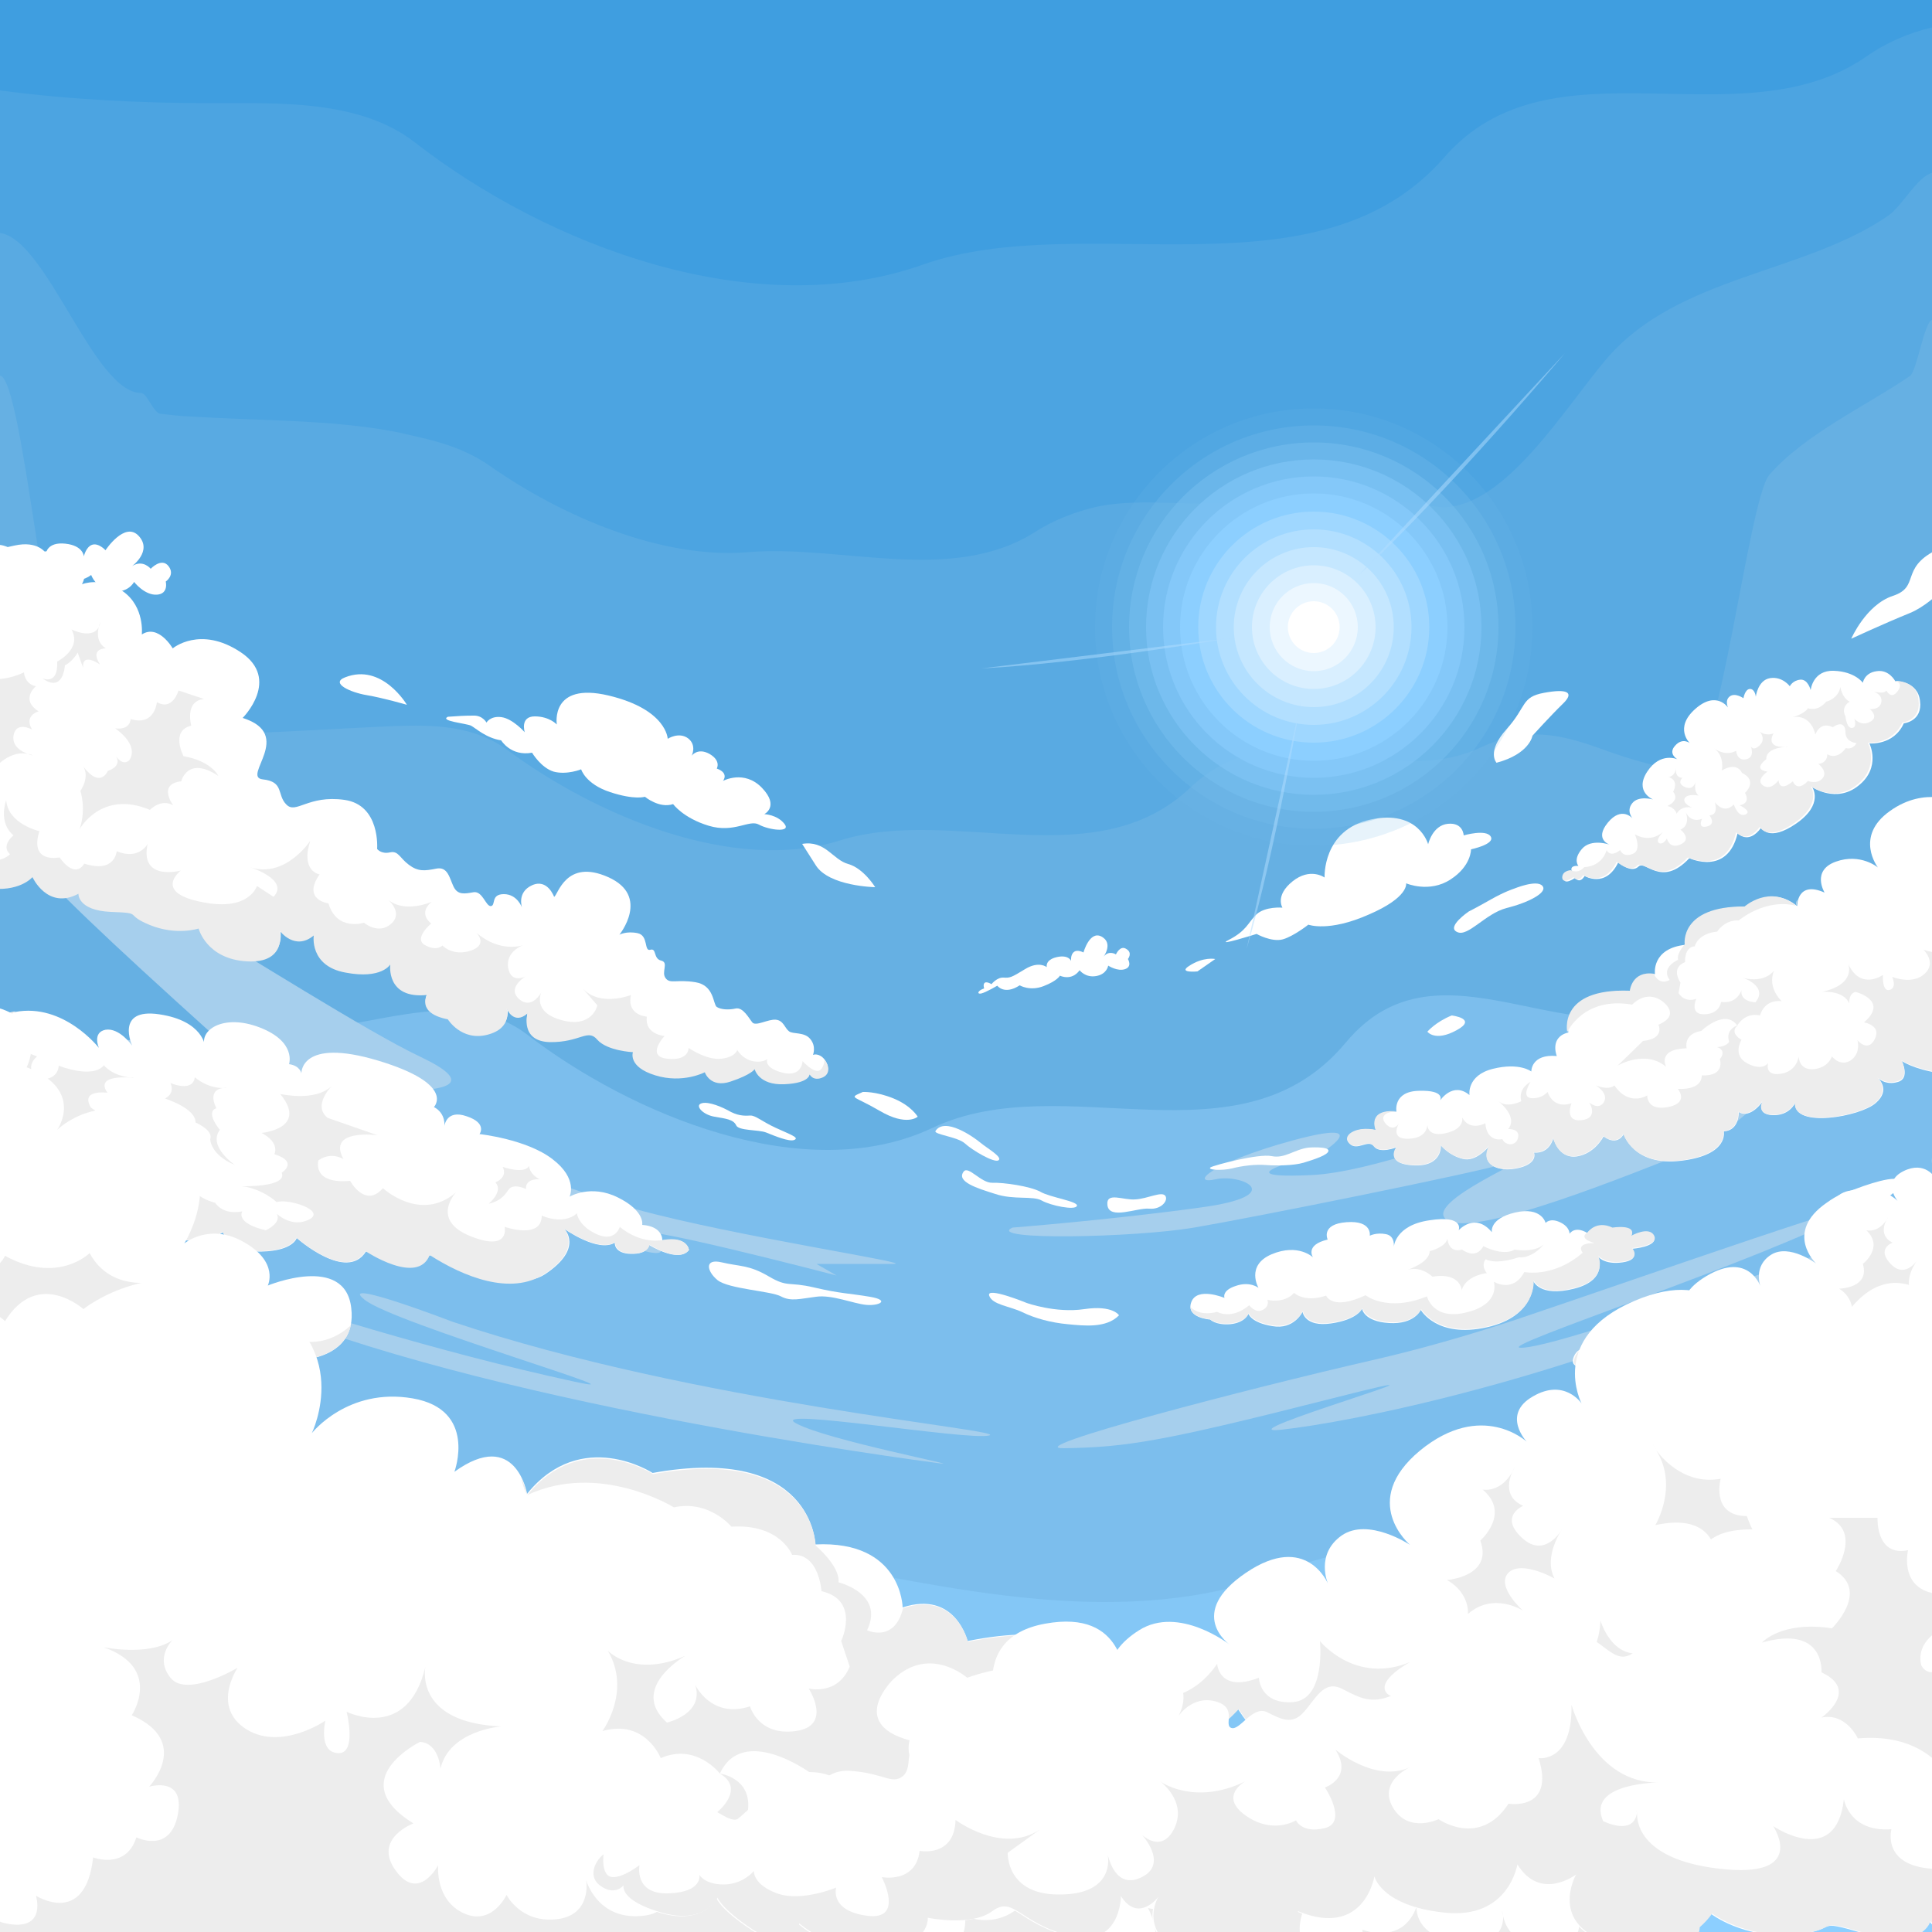 <?xml version="1.0" encoding="utf-8"?>
<!-- Generator: Adobe Illustrator 19.0.0, SVG Export Plug-In . SVG Version: 6.00 Build 0)  -->
<svg version="1.1" xmlns="http://www.w3.org/2000/svg" xmlns:xlink="http://www.w3.org/1999/xlink" x="0px" y="0px"
	 viewBox="0 0 500 500" style="enable-background:new 0 0 500 500;" xml:space="preserve">
<style type="text/css">
	.st0{fill:#7CBEED;}
	.st1{fill:#66B0E3;}
	.st2{fill:#59AAE2;}
	.st3{fill:#4CA4E1;}
	.st4{fill:#3F9EE0;}
	.st5{fill:#84C7F6;}
	.st6{fill:#8CCFFF;}
	.st7{clip-path:url(#SVGID_2_);fill:#A6CFED;}
	.st8{clip-path:url(#SVGID_2_);}
	.st9{fill:#FFFFFF;}
	.st10{fill:#EDEDED;}
	.st11{opacity:0;fill:#66B0E3;}
	.st12{opacity:0.167;fill:#6CB5E8;}
	.st13{opacity:0.333;fill:#73BAEC;}
	.st14{opacity:0.5;fill:#79C0F1;}
	.st15{opacity:0.667;fill:#7FC5F6;}
	.st16{opacity:0.833;fill:#86CAFA;}
	.st17{fill:#9FD7FF;}
	.st18{fill:#B2DFFF;}
	.st19{fill:#C5E7FF;}
	.st20{fill:#D9EFFF;}
	.st21{fill:#ECF7FF;}
	.st22{opacity:0.5;fill:#B2DFFF;}
</style>
<g id="BACKGROUND_1">
	<g>
		<g>
			<rect class="st0" width="500" height="500"/>
			<g>
				<path class="st1" d="M12.2,270.2c26.8,3,54.4-0.6,81.9-5.8c14.2-2.6,29.9-6.2,42.4,3.4c26.7,20.5,71.8,39.7,104.8,24.1
					c34.1-16.1,79.5,10.9,107-22.1c24.6-29.5,59.1,6,88.7-11.2c14.2-8.2,23.7-5.6,37.8,0.8c8.5,3.9,16.8,6.8,25.2,8.5V134V0H250H0
					v134.1v134.1C4,269.1,8,269.8,12.2,270.2z"/>
				<path class="st2" d="M0,0v97.2c6,0.8,12.2,79.6,18.3,79.6c0.8,0,1.7,10.9,2.5,10.9c3.3,0.6,6.6,1.1,10,1.4c22.1,2,45.1,0,67-1
					c1.5-0.1,2.9-0.1,4.4-0.2c9.9-0.3,20.4-0.3,29.4,6.4c22.6,16.7,58.1,31.9,85.8,23.2c29.1-9.1,66.1,9.7,90.7-13.7
					c5.1-4.8,10.4-7.4,16-8.7c18.3-4.3,39.6,7.4,59-1.6c11.8-5.5,20.4-3.7,32.1,0.6c7.2,2.6,14.3,4.6,21.5,5.6
					c8.1-0.1,15.8-70.6,21.2-76.8c9.2-10.6,25.5-18.1,36.4-25.6c1.8-1.3,3.7-14,5.7-14.5V0H250H0z"/>
				<path class="st3" d="M0,0v60.3c12.1,1.6,24.3,41.4,36.5,41.4c1.6,0,3.3,5.4,5.1,5.4c2.6,0.3,5.2,0.6,7.9,0.7
					c17.5,1.1,35.9,0.8,52,3.8c1.1,0.2,2.2,0.4,3.3,0.7c7.2,1.6,14.9,3.3,22,8.3c18.4,12.9,44.4,24.2,66.8,22.3
					c24.2-2,52.8,8.5,74.4-5.3c4.4-2.8,9-4.6,13.6-5.9c14.8-4.1,31.7,1.3,47.9-3.5c9.3-2.7,17.1-1.8,26.4,0.3
					c5.9,1.3,11.8,2.3,17.7,2.8c16.2-0.3,31.6-26.1,42.4-38.7c18.5-21.3,51-21.8,72.7-36.8c3.6-2.5,7.5-10.1,11.4-11.1V0H250H0z"/>
				<path class="st4" d="M500,0H250H0v23.4c18.1,2.4,36.5,3.3,54.8,3.3c16.9,0,38.2-1,52.5,10.1c17.2,13.4,39.2,25.2,62.3,31.7
					c23.1,6.5,47.4,7.7,69.2,0c42-14.8,102.2,9.9,135-27.8c27.7-31.9,76.5-3.5,109.1-26c5.4-3.8,11.2-6.2,17.1-7.6V0z"/>
			</g>
			<path class="st5" d="M500,383.1c-18.8,5.4-37.7,10.9-56.2,16.9c-35.9,11.6-74-8.3-109.8,6c-38.8,15.6-80,6.7-120.2-1
				c-28.7-5.5-58.2,1.3-86.5,6.9c-13.3,2.6-9.9-3-16.1-8.1c-11.3-9.2-20.7-10.2-37-9.8c-24.5,0.5-49.5,0.3-74.2,2v84h500V383.1z"/>
			<path class="st6" d="M500,435.4c-18.8,5.4-37.7,10.9-56.2,16.9c-35.9,11.6-74-8.3-109.8,6c-38.8,15.6-80,6.7-120.2-1
				c-28.7-5.5-58.2,1.3-86.5,6.9c-13.3,2.6-9.9-3-16.1-8.1c-11.3-9.2-20.7-10.2-37-9.8c-24.5,0.5-49.5,0.3-74.2,2V500h500V435.4z"/>
		</g>
		<g>
			<defs>
				<rect id="SVGID_1_" width="500" height="500"/>
			</defs>
			<clipPath id="SVGID_2_">
				<use xlink:href="#SVGID_1_"  style="overflow:visible;"/>
			</clipPath>
			<path class="st7" d="M6.8,221.1c-16.2-23,74.2,39.2,102,52.4c27.8,13.2-26,7.6-26,7.6s55.9,24.8,81.6,31.8
				c25.7,7.1,73.8,14.2,66.7,14.2s-19.8,0-19.8,0l5.2,3c0,0-57-14.9-49.6-10.4c7.5,4.5,7.5,9.3-21.6-4.8
				c-29.1-14.2-48.1-15.3-36.2-5.2s-24.2-11.6-41-21.6c-16.8-10.1-26.1-11.2-8.2,4.5c17.9,15.7,49.6,36.9,29.8,27.2
				c-19.8-9.7-27.6-18.3-28-13.8c-0.4,4.5,13.8,17.5-8.6,5.6S-10,266-1.4,270.5c8.6,4.5,24.6,14.3,17.5,5.1
				c-7.1-9.2,1.9-2.1,14.5,6.8c12.7,8.9,0.7-4.5,1.1-11.9c0.4-7.5,48.5,19.8,22.7-3.4C28.8,244,11.7,228,6.8,221.1z"/>
			<path class="st7" d="M117.2,342.1c62.9,21.1,144.2,28,138.8,29.4c-5.4,1.4-58.2-7.5-49.9-3.1c8.2,4.4,44.5,11.3,37,10.3
				c-7.5-1-119.1-15.7-179.2-41.7c-60.1-26,12.6,5,84.9,20.6c21.3,4.6-46.8-15.1-54.4-21.2C86.7,330.4,117.2,342.1,117.2,342.1z"/>
			<path class="st7" d="M262,317.7c-7.1,3.4,31.7,2.6,47,0c15.3-2.6,71.2-13.8,81.6-16.8c10.4-3-23.5,10.4-16,14.9
				c7.5,4.5,47.3-11.9,63.7-18.3c16.4-6.3,58.2-54,29.1-47.3c-29.1,6.7-79.8,33.6-95.8,38c-16,4.4,15.3,1.1,13,2.9
				c-2.2,1.9-30.2,12.3-45.1,13c-14.9,0.7-12.7-1.1-5.2-3.4c7.5-2.2,7.5-2.2,7.5-2.2s14.9-9.3-7.1-3.4c-22,6-26.8,11.6-20.1,10.1
				c6.7-1.5,19.1,4.2-3.9,7.3C287.6,315.7,262,317.7,262,317.7z"/>
			<path class="st7" d="M392.4,341.5c-12.4,4.1-24.9,7.7-37.6,10.6c-30.6,7-92.2,23-79.3,22.7c16.1-0.3,24.9-1.6,69.7-13
				c44.8-11.4-30.8,10.1-13.5,8.2c17.3-1.9,72.2-12.4,131.5-39.3c59.3-26.9-55.8,18.1-69.6,18.1c-7.4,0,62.4-22.5,86.5-35.6
				C491.5,307,427.7,329.6,392.4,341.5z"/>
			<g class="st8">
				<g>
					<path class="st9" d="M212.9,278.6c3.1-1.4,0.3-6.5-2.5-5.6c0,0,0.9-2.2-0.7-4.1c-1.5-1.9-4.5-1.2-5.5-2c-1.1-0.8-1.4-2.8-3.4-3
						c-2-0.2-5.2,1.8-6.1,0.7c-0.9-1.1-2.4-4-4.3-3.6c-1.8,0.4-3.8,0.3-4.9-0.4c-1-0.7-0.6-5.6-5.5-6.4c-4.9-0.8-6.5,0.5-7.7-1
						c-1.3-1.6,0.9-4.1-1.2-4.6c-2.1-0.5-1.1-3.3-2.8-2.8c-1.7,0.5-0.4-3.7-3.3-4.3c-2.9-0.6-4.7,0.4-4.7,0.4s8.1-10-2.9-14.9
						c-11-4.9-13,4.7-14,5.1c0,0-1.7-4.8-5.7-3c-4,1.8-2.6,5.8-2.6,5.8s-1.2-3.5-4.7-3.5c-3.5,0-2,3-3.4,3.1c-1.3,0-2.1-3.9-4.4-3.6
						c-2.3,0.4-4.1,0.8-5.2-1.4c-1.1-2.3-1.5-5.3-4.5-4.7c-3,0.6-4.7,0.8-7.1-1c-2.4-1.8-2.7-3.7-4.9-3.2c-2.3,0.5-3.3-0.9-3.3-0.9
						s0.9-11.4-8.5-12.7c-9.4-1.3-12.5,3.8-15,1.2c-2.5-2.5-0.5-5.9-6.1-6.5c-5.6-0.6,8.4-11.6-5.2-15.9c0,0,10-10-0.5-17
						c-10.5-7-17.6-1-17.6-1s-3.7-6.4-8-3.6c0,0,0.8-7.1-4.8-11.1c-5.6-4-10.7-1.9-10.7-1.9s3.2-5-4.4-7.7c-7.6-2.7-9.4,2-9.4,2
						s-8.3-8.9-12.1-1.7c-3.8,7.2-7.1-0.4-10.8,1.1c-3.7,1.5-4.2,7.4-4.2,7.4s-0.9-3.4-5-3.3c-4.2,0-5.6,4.1-5.6,4.1
						s-5.3-5.9-10.7-3.7s-5.7,7.3-5.7,7.3s0.3-1-4.1-2.4c-4.4-1.4-3.5,3.7-3.5,3.7s0.2-4.9-7.8-6.6c-8-1.7-8.7,4.4-14,2.8
						c-5.3-1.6-6.3-7.8-12.7-8.7c-6.4-0.9-8.1,2.5-8.1,2.5s-3.4-5.2-7.5-0.9c0,0-2.2-5.9-8.7-3.5c-6.5,2.4-4.9,7.8-4.9,7.8
						s-4-4.5-7.3-0.9c-3.3,3.6-0.7,7.6-0.7,7.6s-3.9-5.1-6.1-2.2c-2.3,2.9-6.9-0.8-7.2,1.3c-0.3,2.1-6,0.1-6.5,3.1
						c-0.5,3,10.3,5,9.6,7.4c-0.7,2.4,5.5,5.2,5.5,5.2s-0.6,4.2,4.7,5.7c5.3,1.6,7.2-1.9,7.2-1.9s-1,7.6,11.1,10
						c12.1,2.4,12-7.1,12-7.1s0.6,8.1,8,8.5c7.4,0.4,9.6-2.5,9.6-2.5s-3,11.8,13.9,18.4s23.4,3.9,23.4,3.9s-0.3,7.1,9.7,10.1
						c10,2.9,15.3,0,15.3,0s3.8,10,12.4,11.4c8.5,1.4,11.9-2.8,11.9-2.8s3.9,8.7,11.9,4.3c0,0-0.3,4.3,8.4,4.7
						c8.7,0.4,3.3,0.6,10.1,3.4s12.6,0.9,12.6,0.9s2.1,7.9,12.5,8.5c10.5,0.6,8.5-7.9,8.5-7.9s3.9,5.3,8.8,1.2c0,0-1.2,7.9,8.2,9.6
						c9.4,1.7,11.6-2.1,11.6-2.1s-1.1,9,9.5,7.9c0,0-2.8,4.7,5.4,6.3c0,0,3.5,5.7,10.2,4c6.7-1.7,5-6.8,5-6.8s1.9,4.4,5.4,1.3
						c0,0-2,7.2,5.8,7.4c7.8,0.2,9.7-3.5,12.3-0.6c2.5,3,9.2,3.2,9.2,3.2s-1.4,3.8,5.8,6c7.2,2.2,12.8-0.8,12.8-0.8s1.4,4.2,6.7,2.4
						c5.3-1.8,6.2-3.2,6.2-3.2s0.9,4.2,7.7,3.9s6.5-2.6,6.5-2.6S210.3,279.7,212.9,278.6z"/>
					<g>
						<path class="st10" d="M-48.2,169.2c0,0,0-0.3,0-0.5L-48.2,169.2z"/>
						<path class="st10" d="M139.9,256.8L139.9,256.8L139.9,256.8z"/>
						<path class="st10" d="M66.3,229.4c0,0,0-0.1,0-0.1L66.3,229.4z"/>
						<path class="st10" d="M-80.1,158.6c-0.8-0.6-1.5-1.2-2-2.1C-82.1,156.5-81.2,157.3-80.1,158.6z"/>
						<path class="st10" d="M-146.2,160.3c0.5-3,6.2-1.1,6.5-3.1c0.3-2.1,5,1.6,7.2-1.3c1-1.3,2.4-1,3.6-0.2c-3.7-1-1.6,2.7-1.6,2.7
							s-4.5-1.4-2.8,3.8c1.7,5.1,5.3,3.3,5.3,3.3c1.6,6.3,8.3,5.4,8.3,5.4c5,5.1,8.2,0.3,8.2,0.3c4.9,0.5,4-4.5,4-4.5
							c3.9,1.7,4.1-0.5,4.1-0.5c-4.6-1.4-4.5-6.2-4.5-6.2c1.6,5.7,8.4,5,8.4,5c-0.1,3.7,3.3,3.7,3.3,3.7s-6.1,2.8,0.8,5
							c6.9,2.2,4.5-7.2,4.5-7.2s2,3.6,4.7,3.3c2.7-0.2,2.6-3.1,2.6-3.1s2,1.4,5.5-1c2.2-1.6,0-4.9-1.8-7c3.4,2.4,8.5,2.1,8.5,2.1
							c-0.3,4.8,3.6,4.9,3.6,4.9c-2.9,2.3,0.9,6.5,0.9,6.5s-6.1,1.9-3.4,8.3c2.7,6.5,7.3,5.5,7.3,5.5s-3.4,2.2,1.9,7.3
							c5.3,5.1,10.6,1.7,10.6,1.7c-1.5,4.6,6.1,8.2,8.5,7.5c2.4-0.7,1.5-2.6,1.2-5.3c-0.3-2.8,3.5-2.8,3.5-2.8c1.4-2.9-3-5-3-5
							c1.3-10.2-10.8-10.3-10.8-10.3c3.6-0.9,3.1-9.7,3.1-9.7c0,0,10.8,9,10.8,9c1.7,7.6,11.6,6.1,11.6,6.1c-5,3.2,0.6,9.4,0.6,9.4
							c-7.2,13.2,8.4,15.4,8.4,15.4c-1.3,8.3,9.4,10.6,9.4,10.6c5.5,5.4,9.8,1.2,9.8,1.2c-2.5-2.3,0.9-4.9,0.9-4.9
							c-4.1-3.4-1.9-9.1-1.9-9.1c0.5,6.2,8.6,8,8.6,8c-2.7,8.5,5.2,6.8,5.2,6.8c4.3,5.9,6.4,1.6,6.4,1.6c8,2.6,8.4-3.2,8.4-3.2
							c5.8,2.4,8-1.9,8-1.9c-2.1,9.8,8.6,6.9,8.6,6.9s-7.5,5.7,5.7,8.2c12,2.4,14-4.2,14-4.2c0,0,4.3,2.8,4.3,2.8
							c4.2-4.5-6.2-7.7-6.2-7.7c9.2,3.1,15.7-6.8,15.7-6.8c-2.6,7.9,2.4,8.7,2.4,8.7c-4.6,6.6,2.3,7.5,2.3,7.5c2.2,7.3,9.2,5,9.2,5
							s3.7,3.2,7,0.3s-0.8-6.3-0.8-6.3c4.3,3.7,11.3,0.6,11.3,0.6c-3.7,3.1-0.1,5.6-0.1,5.6s-4.7,3.9-1.6,5.6
							c3.1,1.7,4.5,0.1,4.5,0.1s2.7,2.9,7.4,1.3c4.6-1.6,1.3-4.7,1.3-4.7c6.3,5.5,12.2,3.3,12.2,3.3s-4.6,1.6-3.9,5.9
							c0.8,4.2,4.5,2.2,4.5,2.2s-5,3-1.6,5.9c3.3,2.8,5.7-1.8,5.7-1.8s-2.5,5.1,5.2,7.2c8,2.2,9.3-3.8,9.3-3.8
							c-1.5-1.8-2.3-2.6-3.8-4.4c4.5,4.9,12.5,1.7,12.5,1.7c-1.2,5.3,4.1,5.6,4.1,5.6c-0.6,4.7,4.6,5,4.6,5s-5,5.3,0.7,5.9
							c5.7,0.6,5.5-2.8,5.5-2.8s4.6,3.2,8.4,2.8c3.8-0.4,4.2-2.3,4.2-2.3s1.1,2.2,3.9,2.9c2.8,0.6,3.9-0.6,3.9-0.6s-1.2,2.3,3.9,3.6
							c5.1,1.3,5.2-3,5.2-3s3.1,3.5,4.6,2.3c0.7-0.6,1-1.6,1.1-2.6c1.2,1.4,1.5,3.6-0.4,4.5c-2.6,1.2-3.5-0.8-3.5-0.8
							s0.2,2.3-6.5,2.6s-7.7-3.9-7.7-3.9s-0.8,1.4-6.2,3.2c-5.3,1.8-6.7-2.4-6.7-2.4s-5.7,3-12.8,0.8c-7.2-2.2-5.8-6-5.8-6
							s-6.6-0.3-9.2-3.2c-2.5-3-4.4,0.7-12.3,0.6c-7.8-0.2-5.8-7.4-5.8-7.4c-3.6,3.1-5.4-1.3-5.4-1.3s1.7,5.1-5,6.8
							c-6.7,1.7-10.2-4-10.2-4c-8.2-1.6-5.4-6.3-5.4-6.3c-10.7,1.1-9.5-7.9-9.5-7.9s-2.2,3.9-11.6,2.1c-9.4-1.7-8.2-9.6-8.2-9.6
							c-4.9,4.1-8.8-1.2-8.8-1.2s2,8.5-8.5,7.9c-10.5-0.6-12.5-8.5-12.5-8.5s-5.7,1.9-12.6-0.9s-1.4-3.1-10.1-3.4
							c-8.7-0.4-8.4-4.7-8.4-4.7c-8,4.3-11.9-4.3-11.9-4.3s-3.4,4.1-11.9,2.8c-8.5-1.4-12.4-11.4-12.4-11.4s-5.3,2.9-15.3,0
							c-10-2.9-9.7-10.1-9.7-10.1s-6.5,2.7-23.4-3.9s-13.9-18.4-13.9-18.4s-2.2,2.8-9.6,2.5c-7.4-0.4-8-8.5-8-8.5s0.1,9.5-12,7.1
							c-12.1-2.4-11.1-10-11.1-10s-1.9,3.4-7.2,1.9c-5.3-1.6-4.7-5.7-4.7-5.7s-6.2-2.8-5.5-5.2
							C-135.8,165.3-146.7,163.4-146.2,160.3z"/>
					</g>
					<path class="st10" d="M20.6,214.6c0,0,5.6-10.3,18.2-5c0,0,2.8-3,6-1.2c0,0-4.1-5.5,2.1-6.2c0,0,1.6-6.7,9.6-1.4
						c0,0-1.7-3.8-9-5.1c0,0-3.5-6.6,2-7.9c0,0-1.8-6.4,3.3-6.9c-2.6-0.9-4-1.3-6.6-2.2c0,0-1.5,5.4-5.6,3c0,0-0.5,6.3-6.8,4.4
						c0,0,0,2.9-4,2.4c0,0,6.3,4.1,3.7,8.2c0,0-1.6,1.9-3.6-1.2c0,0,2.1,2.6-2,4c0,0-1.9,4.8-6.4-1.2c0,0,1.9,2.4-0.7,6.4
						C20.8,204.7,22.4,209.3,20.6,214.6z"/>
					<g>
						<path class="st10" d="M-2.4,199.9c-0.4,0.5-0.6,0.8-0.6,0.8C-2.9,200.4-2.6,200.1-2.4,199.9z"/>
						<path class="st10" d="M8.5,195.5c0,0-0.6-0.1-1.3-0.4C8,195.2,8.5,195.5,8.5,195.5z"/>
						<path class="st10" d="M-26.3,168.1c0,0,10-1.5,8.2-8.6c0,0,3.3-3.7-1.7-7c0,0,0.5-5.9,4.2-7.4c1-0.4,2-0.1,3,0.3
							c0,0-4.3-0.5-3.8,3.9c0,0,4.5,1.7,3.8,4.4c0,0,4.9-0.5,6.5,3c0,0-4.3,3.6,2.5,7.1c0,0-5.6-2.1-6.8,3c-1.3,5.1,5.3,4.5,5.3,4.5
							s-1.5,4,2.9,4.4c4.4,0.4,8.4-1.7,8.4-1.7s0.1,3,3.1,3.6c0,0-4.2,3.4,0.7,6.5c0,0-3.9,1-1.7,4.7c0,0-4.2-2.3-4.8,1.6
							c-0.4,2.7,2,4.1,3.7,4.7c-1.9-0.4-5.6-0.2-9.6,4.8c1.6-2.2,5-8.4-1.6-12.8c0,0,2-8.7-8.3-13.7
							C-12.4,173.3-13.3,166.9-26.3,168.1z"/>
					</g>
					<path class="st10" d="M10.9,175.5c0,0,4.2,2.1,3.9-4.3c0,0,6.5-3.2,3.7-8.3c0,0,6.5,3.3,7.5-1.9c0,0-2.2,4.6,1.4,6.8
						c0,0-4.3-0.1-1.5,4.2c0,0-4.7-3.4-4.4,0.8c-0.6-1.6-0.8-2.3-1.4-3.9c0,0-1.2,2.2-3.3,3.3C16.8,172,16.5,179.6,10.9,175.5z"/>
				</g>
				<path class="st9" d="M-58.5,122c-3.1,0.8,2,1.4,3.4,1.2c1.3-0.2,2.9-1.2,2.9-1.2S-54.4,121-58.5,122z"/>
				<g>
					<path class="st9" d="M-106.9,228.1c0,0-4.1-3-1.1-6c3.1-2.9,6.4,2.7,6.4,2.7s0.4-1.9,3.6-1.5c3.2,0.5,3.7,3,3.7,3
						s0.6-6.5,6.8-6.1c6.1,0.4,6.8,5.3,6.8,5.3s0.1-3.7,5-2.3c0,0,0.8-4.3,5.6-1.8c4.8,2.5,2.3,5.7,2.3,5.7s1.6,0,3,1.5
						c1.4,1.5-0.4,3.8-0.4,3.8s3-4.8,9.9-2s3.8,5.5,3.8,5.5s5.3-2.3,5.6,4.2c0,0,1.2-3.4,6.7-1.8c5.5,1.7,4,5.8,4,5.8
						s1.4-0.7,2.6,1.5c1.2,2.2,0.1,3.7,0.1,3.7s2-1.3,3.2,1.9c0,0,3.2-1.7,5,1.8c0,0,4.8,2,2.3,4c0,0,4.5-0.2,4,2.7
						c-0.5,2.9-5.5,0.2-5.5,0.2s0.2,3.6-3.4,1.9c-3.6-1.6-3.5-4.2-3.5-4.2s-1.1,6.5-8.4,4.5s-6.1-6.5-6.1-6.5s-4.1,8.2-14.3,5
						c-10.3-3.3-9.2-11.4-9.2-11.4s-3,2.6-7.3-0.7s-2.9-6.2-2.9-6.2s-2.2,1.9-7.4-0.2c-5.2-2.1-3.5-5.8-3.5-5.8s-3.9,3.1-7.2-0.2
						c-3.4-3.2-2.5-5.4-2.5-5.4s-1.8,1.7-4.6,0.3C-106.7,230-106.9,228.1-106.9,228.1z"/>
					<path class="st10" d="M-29.2,254.7c-3.6-2.4-3.4,0.7-3.4,0.7c-8.6,2.2-12.8-2.4-12.8-2.4c-4.9,3.5-6.7-1.4-6.7-1.4
						s-1.6,5.7-8.8,3.8c-7.2-1.9-4.9-8.1-4.9-8.1c-9.1-0.9-10.6-7.2-10.6-7.2c-8-0.3-7-4.4-7-4.4c-4.8-0.8-5.3-4.2-5.3-4.2
						c-3.2,1.3-5.6-1.4-5.6-1.4s-0.4,1.7-2.2,1.7c-1.8,0-1.7-2.5-1.7-2.5c-5.2,1.4-6.5-2.1-6.5-2.1c-2.8-0.6-3.8-2.3-4.1-4
						c-1.3,2.5,1.9,4.9,1.9,4.9s0.2,1.9,3,3.3c2.8,1.3,4.6-0.3,4.6-0.3s-0.8,2.2,2.5,5.4c3.4,3.2,7.2,0.2,7.2,0.2s-1.7,3.7,3.5,5.8
						c5.2,2.1,7.4,0.2,7.4,0.2s-1.4,2.9,2.9,6.2c4.3,3.2,7.3,0.7,7.3,0.7s-1,8.2,9.2,11.4c10.3,3.3,14.3-5,14.3-5s-1.2,4.4,6.1,6.5
						c7.3,2,8.4-4.5,8.4-4.5s-0.1,2.6,3.5,4.2c3.6,1.6,3.4-1.9,3.4-1.9s5,2.6,5.5-0.2c0.5-2.9-4-2.7-4-2.7c2.5-2-2.3-4-2.3-4
						c-1.8-3.6-5-1.8-5-1.8C-31.7,251.6-29.2,254.7-29.2,254.7z"/>
					<path class="st10" d="M-58.8,249.9c0,0,2.3-4.2-3.4-6.4c0,0-0.4-3.7-3.3-4.3c0,0,4.8,0.9,6.3-1.7c0,0,3.4,1,4.8-0.8
						c0,0-1.9,3.4,1.1,4.2c0,0,0.9,3.9,4.2,1.6c0,0,2,4.5,5.1,4.3c0,0,2.9,2.9,5.8,2.2c0,0-3.7,1.9-6.1,0c0,0-4.8-0.7-6-3.3
						c0,0-1.6,0.6-1.7,3.2C-52.1,248.9-56.2,247-58.8,249.9z"/>
				</g>
				<g>
					<path class="st9" d="M313.2,341.5c0,0-6.4-0.4-4.9-4.5c1.5-4.1,8.6-1.1,8.6-1.1s-0.8-1.9,2.9-3.1c3.7-1.3,5.9,0.5,5.9,0.5
						s-3.4-5.8,3.4-8.7c6.9-2.9,10.7,0.8,10.7,0.8s-2.2-3.2,3.8-4.6c0,0-1.9-4,4.9-4.5c6.7-0.5,6,3.5,6,3.5s1.7-0.9,4.2-0.4
						c2.5,0.5,2,3.4,2,3.4s0.2-5.7,9.3-7c9.1-1.4,7.5,2.6,7.5,2.6s4.2-4.8,8.6,0.5c0,0-0.8-3.5,6-5.1c6.9-1.6,7.9,2.7,7.9,2.7
						s1.1-1.4,3.7-0.2c2.6,1.2,2.5,3,2.5,3s1.3-2.2,4.6-0.2c0,0,2.3-3.2,6.4-1.2c0,0,6.3-1,4.9,2.1c0,0,4.6-2.6,5.9,0
						c1.3,2.7-5.7,3.2-5.7,3.2s2.5,2.8-2.4,3.5c-4.9,0.7-6.4-1.6-6.4-1.6s3,6.1-6.1,8.4c-9,2.3-10.6-2-10.6-2s0.9,9.1-12,12
						c-13,2.9-17.1-4.5-17.1-4.5s-1.6,3.8-8.2,3.4c-6.6-0.4-7-3.7-7-3.7s-1.1,2.8-8,3.8c-6.9,1-7.4-3-7.4-3s-2.2,4.7-7.8,3.7
						c-5.6-0.9-6.2-3.2-6.2-3.2s-0.8,2.3-4.7,2.7C314.6,343,313.2,341.5,313.2,341.5z"/>
					<path class="st10" d="M412.7,321.7c-5.3,0-3.1,2.5-3.1,2.5c-7.6,6.6-15.1,5-15.1,5c-3,5.6-7.9,2.5-7.9,2.5s1.9,5.7-6.9,7.9
						c-8.9,2.3-10.4-4.1-10.4-4.1c-10.3,4.2-15.9-0.3-15.9-0.3c-8.7,4.1-10.2,0.1-10.2,0.1c-5.6,1.9-8.3-0.7-8.3-0.7
						c-2.6,2.9-6.9,1.8-6.9,1.8s0.7,1.6-1.2,2.6c-1.9,1-3.5-1.2-3.5-1.2c-4.7,3.9-8.3,1.7-8.3,1.7c-3.4,0.9-5.6,0-6.9-1.2
						c0.2,2.8,5.1,3.1,5.1,3.1s1.4,1.5,5.3,1.1c3.9-0.4,4.7-2.7,4.7-2.7s0.5,2.3,6.2,3.2c5.6,0.9,7.8-3.7,7.8-3.7s0.5,4,7.4,3
						c6.9-1,8-3.8,8-3.8s0.4,3.2,7,3.7c6.6,0.4,8.2-3.4,8.2-3.4s4.1,7.4,17.1,4.5c13-2.9,12-12,12-12s1.6,4.4,10.6,2
						c9-2.3,6.1-8.4,6.1-8.4s1.5,2.2,6.4,1.6c4.9-0.7,2.4-3.5,2.4-3.5s7-0.6,5.7-3.2s-5.9,0-5.9,0c1.4-3.1-4.9-2.1-4.9-2.1
						c-4.2-2-6.4,1.2-6.4,1.2C408.2,320.6,412.7,321.7,412.7,321.7z"/>
					<path class="st10" d="M378.3,333.9c0,0-0.3-4.7-7.6-3.5c0,0-2.8-2.8-6.3-1.8c0,0,5.6-1.9,5.6-4.8c0,0,4.2-1,4.6-3.3
						c0,0,0.1,3.9,3.8,2.9c0,0,3.5,2.8,5.5-0.9c0,0,5,2.7,8.1,0.9c0,0,4.9,0.9,7.5-1.3c0,0-2.8,3.6-6.5,3.3c0,0-5.6,2-8.5,0.5
						c0,0-1.4,1.4,0.3,3.6C384.9,329.4,379.3,330.1,378.3,333.9z"/>
				</g>
				<g>
					<path class="st9" d="M651.7,221.1c-2.8,5.6-4.6,9.2-8.7,7.9c-4.2-1.3-4.1,6.8-9.2,6.2c-5.1-0.6-2.9,6.5-9.3,7.2
						c-6.4,0.7-10.3-8.9-12.5-6.4c0,0,1.9,9.8-8.7,13.6c-10.6,3.8-21,4-27.9-1.9c0,0-0.2,5.5-5.1,5c-5-0.5-0.1,7.5-10,10.3
						c-9.9,2.7-18.2-0.5-18.2-0.5s2.2,7.4-7.3,11s-13.3-2.8-19.2-1.2c-5.9,1.6-7.2,6.4-13.8,5.4c-6.6-1-9.6-3.1-9.6-3.1
						s2.2,4.5-1,5.4c-3.2,1-5.2-1-5.2-1s3.5,3-0.6,6.5c-4,3.5-21.4,6.6-20.8-0.1c0,0-1.4,3.4-5.9,3.2c-4.4-0.2-2.4-3.7-2.4-3.7
						s-3.2,4.8-6.3,2.9c0,0,0.2,4.8-3.9,5c0,0,1.5,6.1-11,7.6c-12.4,1.5-14.9-6.9-14.9-6.9s-1.5,3.3-5.2,0.6c0,0-2.2,4.5-7,5.2
						c-4.8,0.6-6-4.8-6-4.8s-0.8,4.1-5,3.8c0,0,1.2,2.8-4.1,4c-5.2,1.2-10-0.9-7.4-5.8c0,0-3.4,4.4-7,3.4c-3.6-0.9-5.6-3.5-5.6-3.5
						s0.5,5.6-7.1,5.2c-7.6-0.4-4.3-4.7-4.3-4.7s-4.4,1.8-5.9-0.2c-1.5-2-4.3,1.3-6.3-0.7c-2-1.9,1.6-4.7,6.8-3.5
						c0,0-2.3-5.4,5.3-4.8c0,0-1-5.3,5.9-5.4c6.9-0.2,5.4,2.5,5.4,2.5s3.3-5,7.6-1.4c0,0-0.8-5.1,6.1-6.8c6.9-1.7,9.9,0.7,9.9,0.7
						s-0.1-4.6,6.6-4c0,0-2-4.9,3-6.1c0,0-2.5-11.4,16.2-10.7c0,0,0.5-5.2,6.2-4.4c0,0-1-6.7,8-7.6c0,0-1.4-9.9,15.5-9.8
						c0,0,6.5-5.8,13.3-0.2c0,0-0.1-6.7,7.1-3.5c0,0-3.5-5.7,2.9-8c6.4-2.3,10.9,1.5,10.9,1.5s-6.2-8,3.1-14.6
						c9.2-6.6,17.6-2.2,17.6-2.2s3.7-5,8.2-0.5c0,0,3.1-4.5,7.6-2c0,0-1.6-8,6.9-7.8c0,0-3.9-8.8,6.8-10.4
						c10.7-1.6,14.9,6.5,14.9,6.5s8.7-9.7,17.3,0.1c0,0,2.9-4.9,8.7-2c0,0,8-16,20.7-4.6c12.7,11.4-2.4,21.8-2.4,21.8s8.3,0,7.5,5.4
						c-0.8,5.4-10.3,6.3-10.3,6.3s5.8,1.8,4.9,5.3c0,0,4.6-3.3,7.2,0.4c0,0,6.8-4.6,12.3,1.7c0,0,1.1-5,6.3-4
						c5.2,1,7.8-4.5,12.3-1.3c4.5,3.2,5.7-3.5,9.1-2.3S653.2,217.9,651.7,221.1z"/>
					<g>
						<path class="st10" d="M597.1,228.7c0.1-0.1,0.3-0.2,0.4-0.2C597.5,228.5,597.3,228.6,597.1,228.7z"/>
						<path class="st10" d="M369.4,291.3c0-0.3,0-0.6,0-0.6S369.4,291,369.4,291.3z"/>
						<path class="st10" d="M613.9,232.6c0.2-0.1,0.3-0.3,0.6-0.4C614.5,232.2,614.3,232.4,613.9,232.6z"/>
						<path class="st10" d="M651.8,220.8c0,0.1-0.1,0.1-0.1,0.2c-2.8,5.6-4.6,9.2-8.7,7.9c-4.2-1.3-4.1,6.8-9.2,6.2
							c-5.1-0.6-2.9,6.5-9.3,7.2c-3.8,0.4-6.8-2.9-9-5c7,0.7,6.1-3.2,6.1-3.2c6,0,7.4-5.3,7.4-5.3c4.8,3.1,10.3-1.6,10.3-1.6
							c2.9,0.8,4.4-2.2,4.4-2.2C647.7,224.9,650.3,222.8,651.8,220.8z"/>
						<path class="st10" d="M361.3,287.6c0,0,0-0.2,0-0.5C361.3,287.4,361.3,287.6,361.3,287.6z"/>
						<path class="st10" d="M356,292.4c0,0-2.3-5.4,5.3-4.8c-4.8,0.4-3.4,2.9-1.9,3.9c1.6,1,2.6-0.7,2.6-0.7s-2.5,4.2,2.7,3.9
							c3.9-0.2,4.6-2.4,4.7-3.5c0.1,1,0.8,2.9,4.6,2.1c5.2-1.1,4.4-4.1,4.4-4.1c2,3.7,6,1.5,6,1.5c0.4,5.1,4.4,4.1,4.4,4.1
							c0.8,1.8,3.7,1.9,4.1-0.5c0.4-2.3-2.6-2.1-2.6-2.1c2.7-3.2-2.5-7.2-2.5-7.2c2.3,1.9,5.9,0,5.9,0c-0.9-3.4,2.4-5,2.4-5
							s-2.6,4,0.2,4.2c2.8,0.2,4.2-1.6,4.2-1.6c1.8,4.8,6.2,2.9,6.2,2.9s-2,4.9,2.6,4.4c4.6-0.5,2-4.6,2-4.6s2.4,2.2,3.8-0.1
							c1.3-2.3-2.1-4.3-2.1-4.3c3.6,1.4,4.8,0,4.8,0c3.8,5.6,8.5,2.6,8.5,2.6s-0.2,4.1,5.4,3c5.6-1.1,2.5-4.7,2.5-4.7
							c6.7,0.3,6.2-3.5,6.2-3.5c6.2,0.3,4.7-4.2,4.7-4.2c1.9-2.4-0.7-3.1-0.7-3.1c2.6-0.2,3.1-1.4,3.1-1.4c-1.1-3.3,2.3-4.3,2.3-4.3
							c-2.5,2,0.9,3.8,0.9,3.8s-2.5,4,1.5,6.1s5.4-0.1,5.4-0.1s-1.1,3.4,3.2,2.8c4.3-0.6,4.7-4.5,4.7-4.5s0,3.6,3.8,3.3
							c3.9-0.3,4.8-3.3,4.8-3.3s2.1,2.8,4.9,1c2.7-1.9,1.7-5.2,1.7-5.2s2.7,3.3,4.5-0.3c1.8-3.6-2.8-4.3-2.8-4.3
							c6.6-5.7-2.2-7.9-2.2-7.9c-1.9,0.5-1.6,3-1.6,3c-1.6-3.6-7.1-3-7.1-3c9.1-2,6.8-7.3,6.8-7.3c3.2,7.1,9,2.9,9,2.9
							s-0.3,4.4,1.7,3.9c2-0.5,0.7-3.4,0.7-3.4s5.2,2.2,8.4-0.8c3.2-2.9-0.3-6.2-0.3-6.2s5.8,2,7.1-0.4c1.3-2.3-0.9-3.7-0.9-3.7
							c2.8,1.1,7.2-0.7,7.2-0.7c-5.7,3.3-1.5,7.3-1.5,7.3c-5.7,3.8-0.3,7.4-0.3,7.4s-4-0.3-2.4,3.4c1.6,3.7,4.8,1.3,4.8,1.3
							c1.8,3,4.9,1.1,4.9,1.1c2.3,6.7,6.8,2.5,6.8,2.5s-0.4,3.5,3.2,2.3c3.6-1.2,2-3.8,2-3.8c5.6-2,3.6-5.2,3.6-5.2
							c3.6-1.7-0.7-4.1-0.7-4.1c8.5-2.5,5.3-8.5,5.3-8.5c-3.8,0.2-3.3-2.6-3.3-2.6c-5.2-0.1-6.1-2.9-6.1-2.9
							c4.6,2.8,7.9-0.3,7.9-0.3c-1.4,3.5,3.6,4.6,3.6,4.6s-0.1,3.6,2.7,5.1c2.8,1.5,6.1-0.7,6.1-0.7s-0.2,4.1,2.9,4.2
							c3.2,0.1,3.2-3.5,3.2-3.5c4.8,1.3,4.6-5.2,4.6-5.2s2.8,5.2,7.2,1.1c4.4-4.1-2.2-6.9-2.2-6.9c4.5-4.8-4.7-5.8-4.7-5.8
							c8.2-5.2-3-6.3-3-6.3c7.7-3.6,10.2,1.9,10.2,1.9c-2.3,4.7,4.9,4.5,4.9,4.5c1.9,5.6,5.8,2.5,5.8,2.5s-4.1,9.1,3.1,7.2
							s2.1-6.4,2.1-6.4c4.9-1,3.9-5.5,3.9-5.5c4,2,9.7-0.4,11.3-1.2c-3.2,1.9,1.6,5.5,1.6,5.5c-5.1,2.8-0.6,6.6-0.6,6.6
							s-3.5,2.3,0.6,3.2c4.1,0.9,3.5-1.8,3.5-1.8c6.9-0.8,4.6-4.7,4.6-4.7c4.1-0.6,1.7-3.4,1.7-3.4c2.4,0.4,4.5-0.8,5.5-1.5
							c-1,0.9-1,2.1-0.7,3.1c-0.5-0.2-1-0.1-1.4,0.3c0,0,1.9,9.8-8.7,13.6c-10.6,3.8-21,4-27.9-1.9c0,0-0.2,5.5-5.1,5
							c-5-0.5-0.1,7.5-10,10.3c-9.9,2.7-18.2-0.5-18.2-0.5s2.2,7.4-7.3,11s-13.3-2.8-19.2-1.2c-5.9,1.6-7.2,6.4-13.8,5.4
							c-6.6-1-9.6-3.1-9.6-3.1s2.2,4.5-1,5.4c-3,0.9-5.2-0.9-5.2-0.9s3.3,3.2-0.6,6.5c-4,3.5-21.4,6.6-20.8-0.1c0,0-1.4,3.4-5.9,3.2
							c-4.4-0.2-2.4-3.7-2.4-3.7s-3.2,4.8-6.3,2.9c0,0,0.2,4.8-3.9,5c0,0,1.5,6.1-11,7.6c-12.4,1.5-14.9-6.9-14.9-6.9
							s-1.5,3.3-5.2,0.6c0,0-2.2,4.5-7,5.2c-4.8,0.6-6-4.8-6-4.8s-0.8,4.1-5,3.8c0,0,1.2,2.8-4.1,4c-5.2,1.2-10-0.9-7.4-5.8
							c0,0-3.4,4.4-7,3.4c-3.6-0.9-5.6-3.5-5.6-3.5s0.5,5.6-7.1,5.2c-7.6-0.4-4.3-4.7-4.3-4.7s-4.4,1.8-5.9-0.2
							c-1.5-2-4.3,1.3-6.3-0.7C347.1,294,350.7,291.3,356,292.4z"/>
					</g>
					<path class="st10" d="M572.8,216.2c0,0,5.6,0.5,4.9-3.6c0,0,0-2.5,3.3-3.2c0,0-3.2-2.1,0.1-3.8c3.3-1.7,4.6,0.8,4.6,0.8
						s-1.2-2.5,1.5-2.9c0,0-4.4-1-4.4-3.6c0,0-3.5,4.6-8.5,2.7c0,0,3,2.9-0.8,5.1c0,0,2.5,0.7,2.4,2.2c-0.1,1.5-2.9,0.6-2.9,0.6
						S577.3,214.5,572.8,216.2z"/>
					<path class="st10" d="M533.2,225.4c0,0,3.7-3.5,6.5-1.9c0,0-2.3-3.2,0.1-5.1c0,0-6.7,3.1-8.7,0.1c-2-3,1.7-4.1,1.7-4.1
						s-5-0.2-5.3-3.9c0,0,0.1,4.4-3.9,4.8c0,0,4.6-0.2,3.4,3.6C527,218.9,534.9,220.3,533.2,225.4z"/>
					<g>
						<path class="st10" d="M464.8,234.5c0,0,0-0.9,0.3-1.8C465.1,233.7,464.8,234.5,464.8,234.5z"/>
						<path class="st10" d="M422.4,260c-12.6-2.2-16.8,7.1-16.8,7.1s-2.5-11.4,16.2-10.7c0,0,0.5-5.2,6.2-4.4
							c1.5,3.3,4.1,1.6,4.1,1.6c-2.4-3.3,2.2-5.2,2.2-5.2c-0.5-1.6,1.7-4,1.7-4s-1.4-9.9,15.5-9.8c0,0,6.5-5.8,13.3-0.2
							c-8-2-14.8,3.8-14.8,3.8c-3.7-0.2-5.6,2.9-5.6,2.9c-5.1,0.5-5.8,3.8-5.8,3.8c-2.8,0.2-2.5,4.1-2.5,4.1
							c-3.9,1.5-1.2,5.3-1.2,5.3c-0.2,1.1-0.3,1.6-0.5,2.7c1.7,2.7,4.6,1.5,4.6,1.5s-1.9,4.1,2.1,4c4-0.1,4.3-3.2,4.3-3.2
							c4.3,0.6,5.3-3.1,5.3-3.1c-0.5,3.1,3.6,3.2,3.6,3.2c3.4-4.1-3.1-6.3-3.1-6.3c5.7,1.4,7.9-1.9,7.9-1.9c-1.8,4.5,2,7.9,2,7.9
							c-4.7-0.5-5.6,3.7-5.6,3.7c-4-0.9-5.9,2.6-5.9,2.6c-3.2-4.5-9.3,1.4-9.3,1.4c-4.8,0.8-3.8,4.5-3.8,4.5
							c-7.8,0.2-5.3,4.8-5.3,4.8c-5.4-4.6-12.6-0.3-12.6-0.3c2.6-2.5,4-3.8,6.6-6.4c5.8-0.6,4-4.2,4-4.2c6.3-2.7,0.7-6.3,0.7-6.3
							C425.8,256.2,422.4,260,422.4,260z"/>
					</g>
				</g>
				<g>
					<path class="st9" d="M178.3,323.5c0,0-0.3-3.6-6.9-2.5c0,0,0.3-3.6-5.2-4c0,0,0.8-3.6-6.3-7.1c-7-3.5-12.5-0.2-12.5-0.2
						s2.3-4.6-4.4-9.7c-6.7-5.2-18.9-6.5-18.9-6.5s2.1-2.8-3.3-4.6c-5.4-1.9-5.8,2.6-5.8,2.6s0.5-3.3-2.7-5c0,0,5.8-5.9-14.4-12
						c-20.3-6.1-19.9,3.3-19.9,3.3s-0.3-2-3.2-2.4c0,0,2-5.8-7.6-9.5s-15.9,0.9-14.1,5c0,0-0.4-6.7-11.9-8.4s-7,8.1-7,8.1
						s-3.3-4.7-6.9-4.1c-3.5,0.7-1.7,4.7-1.7,4.7s-9.1-11.7-21.7-9.3c-12.6,2.4,0.7,15,1.3,16.6c1.1,2.9,4.9,20.9,16,23.2
						c0,0-0.8,3.5,5.8,6.1s6.7-1.4,6.7-1.4s-7.2,7.4,5.1,12.4s18.9,0.1,18.9,0.1s2,5.3,10.1,5c8.1-0.2,9-3.5,9-3.5
						s12.9,11.5,17.9,3.5c0,0,15.5,1.4,16.6,1c2.2-0.7,21,10.6,29.7,4.9C151.3,323,146,318,146,318s8.8,6.3,13.1,3.6
						c0,0-0.3,2.8,4.2,2.9c4.5,0.1,4.7-2.3,4.7-2.3S175.6,327,178.3,323.5z"/>
					<g>
						<path class="st10" d="M33.9,278.8c0.5,0,0.7,0.1,0.7,0.1C34.3,278.9,34.1,278.9,33.9,278.8z"/>
						<path class="st10" d="M178.3,323.5c-2.7,3.5-10.2-1.4-10.2-1.4s-0.2,2.5-4.7,2.3c-4.5-0.1-4.2-2.9-4.2-2.9
							C155,324.2,146,318,146,318s4.8,5.3-5.1,11.7c-8.7,5.7-21,0.7-29.7-4.9c-3.1,8-16.6-1-16.6-1c-5,8-17.9-3.5-17.9-3.5
							s-0.9,3.3-9,3.5c-8.1,0.2-10.1-5-10.1-5s-6.7,4.9-18.9-0.1c-8.4-3.4-7.6-8-6.3-10.6c-0.9,0.5-2.6,0.6-5.4-0.5
							c-6.6-2.5-5.8-6.1-5.8-6.1c-11.1-2.3-22.7-11.5-16-23.2C-6.1,274.4-8.7,264,4,261.7c0,0,0,0,0,0c-3.9,2.9-6.2,7.4,5.6,11.7
							c0,0-3.7,2.8,0.3,6c0,0,5,0.5,5.3-3.6c0,0,8.7,3.5,11.7-0.1c0,0,2,2.7,7.1,3.2c-2.3-0.2-9.2-0.4-6.2,3.9c0,0-7.1-1-4.3,3.8
							c0,0,2.2,2,4.9,1.7c0,0-4,3.7,3.4,6.6c0,0-3.9,3.9,5,6.2c8.9,2.3,1.8-4.8,1.8-4.8s4.9,4.2,10.6,3c0,0-4.5,8.9,6.5,12
							c0,0,1.8,3.2,7,2.2c0,0-2,3,6.1,4.9c0,0,4.2-1.9,2.8-4.3c0,0,3.9,3.8,8.4,1.5c4.5-2.3-5.4-5.5-8.4-4.5c0,0-3.7-3.5-9-4.1
							c0,0,11.9,0.3,10.3-3.5c0,0,4.5-2.8-1.9-4.8c0,0,1.6-2.9-3.3-5.5c0,0,12.2-1.1,4.8-10.1c0,0,9.2,2.2,13.5-2.2
							c0,0-5.3,5.2-1.2,8.4c5.2,1.8,7.7,2.7,12.9,4.5c0,0-13.2-1.8-8.8,6.2c0,0-3.1-2.1-6.5,0.3c0,0-1.8,6.2,8.2,5.3
							c0,0,3.9,7.2,8.5,1.9c0,0,9.7,9,18.9,1.1c0,0-6.7,7.1,3.7,11.3c10.4,4.2,8.9-2.4,8.9-2.4s9.6,3.4,9.6-2.9c0,0,5.6,2.6,9.1-0.6
							c0,0,0.3,3.2,5.1,5.4c4.9,2.2,6-1.9,6-1.9s4.9,4.5,11.2,3.4C178,319.8,178.3,323.5,178.3,323.5z"/>
					</g>
					<path class="st10" d="M126.5,311.5c0,0,3.9-3.2,1.7-5.5c0,0,3.3-1.2,1.9-4c0,0,5.8,2,6.8-0.3c0,0,0,2.1,2.8,3.5
						c0,0-3.7-0.4-3.6,2.5c0,0-3.3-1.6-4.5,0.2C131.4,308,130.2,310.8,126.5,311.5z"/>
					<path class="st10" d="M60.8,301.5c0,0-7.1-4.8-3.9-9.1c0,0-3.9-4.6-0.9-5.6c0,0-3-5.3,2.8-5.3c0,0-4.1,0.8-8.4-2.7
						c0,0,0,3.9-6.3,1.5c0,0,1.4,2.5-1.4,4c0,0,8,2.5,7.9,6.2c0,0,4.7,2,3.8,4.3C54.4,294.7,54.3,298.8,60.8,301.5z"/>
				</g>
				<g>
					<path class="st9" d="M404.7,227.2c0,2.1,2.9,0,2.9,0s1.2,1.7,2.5-0.5c0,0,5.4,3.3,8.7-3.5c0,0,3.3,2.9,5.2,1.1
						c1.8-1.9,5.9,5.6,13.2-2.2c0,0,9.9,4.7,12.5-6.5c0,0,2.7,3.2,6.1-1.4c0,0,1.9,3.9,9.1-1.1s4.1-9.4,4.1-9.4s6.2,4.3,12-0.4
						c5.9-4.7,2.8-10.9,2.8-10.9s6.3,0.6,8.9-5.2c0,0,4.9-0.5,4.2-5.8c-0.6-5.3-6.4-5.1-6.4-5.1s-1.6-3.1-4.8-2.6
						c-3.2,0.4-3.6,3-3.6,3s-2-2.9-7.5-3.1c-5.5-0.2-6,5-6,5s-0.7-2.9-2.7-2.7c-2,0.2-2.7,1.7-2.7,1.7s-1.9-2.6-5.1-2.1
						s-3.7,4.8-3.7,4.8s-0.2-2-1.5-2c-1.3,0-1.7,2.4-1.7,2.4s-2.1-1.5-3.5-0.5c-1.4,1-0.5,2.9-0.5,2.9s-3-4.5-8.5,0.4
						c-5.5,4.9-1.4,8.8-1.4,8.8s-1.9-1.5-3.8,0.7c-1.9,2.1,0.6,3.5,0.6,3.5s-4.4-2-7.8,3.2c-3.4,5.2,1.5,7.2,1.5,7.2s-3.8-1.1-5.4,1
						c-1.6,2,0.1,3.9,0.1,3.9s-2.8-3.3-6.4,1.1s0.5,5.7,0.5,5.7s-4.8-1.7-7.2,1.1c-2.4,2.8-0.9,4.4-0.9,4.4s-2.4-0.3-1.7,1.4
						C406.9,225.5,404.7,225.5,404.7,227.2z"/>
					<g>
						<path class="st10" d="M443.9,193.8c-0.1-0.1-0.2-0.2-0.4-0.3C443.5,193.5,443.7,193.6,443.9,193.8z"/>
						<path class="st10" d="M406.9,225.5c0,0,0-0.2-0.1-0.4C406.7,225.1,406.8,225.3,406.9,225.5z"/>
						<path class="st10" d="M455.6,189.3L455.6,189.3L455.6,189.3z"/>
						<path class="st10" d="M484.2,178.6c0,0,0.3,0.1,0.8,0.3C484.6,178.7,484.2,178.6,484.2,178.6z"/>
						<path class="st10" d="M490.4,176.2c0,0,2.4,0.4,0.7,2.7c-1.7,2.3-2.9-0.2-2.9-0.2c-0.5,0.8-2.1,0.5-3.2,0.3
							c0.9,0.4,2.1,1.1,1.9,2.6c-0.3,2.2-3,1.9-3,1.9s2.5,2,0.1,3.3c-2.4,1.3-4.1-0.8-4.1-0.8s0.8,2.3-0.6,2.4c-1.4,0.1-1.7-3-1.7-3
							c-1.3-2.6,1.1-3.8,1.1-3.8c-2.1-1.1-2.4-3.8-2.4-3.8c-0.6,3.1-3.7,3.8-3.7,3.8c-2.2,2.7-4.7,1.7-4.7,1.7c-1.1,1.6-4,2.3-4,2.3
							c5-0.8,5.9,4.5,5.9,4.5c1.5-3.7,4.5-1.9,4.5-1.9c3.3-2.2,3.3,1.1,3.3,1.1c-0.1,2.9,2.9,3,2.9,3c-1.1,1.9-2.8,1.3-2.8,1.3
							c-2.4,3.3-4.8,1.6-4.8,1.6c0,2.4-2.3,2.5-2.3,2.5s2.5,1.9,1.1,3.7c-1.4,1.7-3.8,0.7-3.8,0.7c-2.9,3.1-3.9,0.1-3.9,0.1
							c-3.7,3.1-3.7-0.3-3.7-0.3s-1.9,2.8-4,1.4c-2.1-1.4,1.1-3.6,1.1-3.6c-4-0.6-0.3-3.2-0.3-3.2c-0.1-2.6,3.6-3.1,4.9-3.2
							c-5.4,0.2-3-3.5-3-3.5c-2.2,0.8-3.6-0.5-3.6-0.5s1.7,1.8,0.1,3.5c-1.8,1.8-2.4,0.3-2.4,0.3s1.2,2.9-1.2,3.4
							c-2.4,0.5-2.6-2.2-2.6-2.2c-2.4,1.3-4.6,0.1-5.5-0.5c2.6,2.1,1.8,5.6,1.8,5.6c4.1-2.4,5.2,0.6,5.2,0.6
							c4.3,2.1,0.8,5.2,0.8,5.2c1.6,2.9-1.4,3.2-1.4,3.2s3.4,1.6,1.5,2.4c-1.9,0.8-3-2.6-3-2.6c-2.6,2.7-4.9-0.6-4.9-0.6
							c1,3.6-1.4,3.4-1.4,3.4s1.9,2.3-0.7,2.9c-2.5,0.6-1.2-2-1.2-2c-3.1,1.2-4.2-1.7-4.2-1.7c1.2,3.7-1.4,4.5-1.4,4.5
							s3.1,2.4,0.1,3.8c-3,1.4-3.6-1.5-3.6-1.5c-1.1,1.8-2,1.2-2,1.2c-1.2-0.7,1-2.9,1-2.9c-3.6,3.1-7.3,0.6-7.3,0.6
							s1.9,4.2-0.6,5.1c-2.5,1-3.2-1-3.2-1c-2.7,2.1-3.5,0-3.5,0c-1.4,4.5-5.8,4.4-5.8,4.4c-1.6,1.9-3.5,0.8-3.5,0.8
							s-2.1,0.1-2.2,1.8c0,2.1,2.9,0,2.9,0s1.2,1.7,2.5-0.5c0,0,5.4,3.3,8.7-3.5c0,0,3.3,2.9,5.2,1.1c1.8-1.9,5.9,5.6,13.2-2.2
							c0,0,9.9,4.7,12.5-6.5c0,0,2.7,3.2,6.1-1.4c0,0,1.9,3.9,9.1-1.1s4.1-9.4,4.1-9.4s6.2,4.3,12-0.4c5.9-4.7,2.8-10.9,2.8-10.9
							s6.3,0.6,8.9-5.2c0,0,4.9-0.5,4.2-5.8C496.2,176,490.4,176.2,490.4,176.2z"/>
						<path class="st10" d="M462.2,193.3c0.1,0,0.3,0,0.4,0C462.6,193.2,462.4,193.2,462.2,193.3z"/>
					</g>
					<path class="st10" d="M437.9,209c0,0-2.7-0.7-4,1.6c0,0-0.3-1.6-2.4-2c0,0,3.4-1.4,1.5-3.7c0,0,1.7-2.8-1.1-3.8
						c0,0,1.6-0.2,1.9-2.4c0,0-0.6,2.5,1.6,2.6c0,0-1.6,1.4,0.7,2.4c2.3,1,2.8-1.6,2.8-1.6s-0.8,2.5,0.7,3.8c0,0-2.9-0.6-3.6,0.7
						C435.3,207.9,437.9,209,437.9,209z"/>
				</g>
				<path class="st9" d="M115.9,185.5c-2.2,1.1,4.7,1.7,6,2.3c1.3,0.7,3.9,3.2,7.8,3.8c0,0,2.5,4.2,8,3.2c0,0,2.3,3.9,5.6,4.9
					c3.4,0.9,7.1-0.6,7.1-0.6s1.1,3.8,7.5,5.9c6.4,2.1,9,1.2,9,1.2s3.7,3.1,7.3,1.9c0,0,2.6,3.6,9.2,5.6c6.6,2,10.5-1.7,13-0.3
					c2.5,1.4,8.5,2.2,6.6-0.2c-1.9-2.4-5.2-2.5-5.2-2.5s4-2-0.6-6.8c-4.6-4.8-10.1-1.8-10.1-1.8s1.7-2-1.6-3.2c0,0,1.2-2-1.9-3.8
					c-3.1-1.7-4.6,0.5-4.6,0.5s1.4-2.7-0.9-4.5c-2.4-1.8-5.3,0.1-5.3,0.1s-0.2-7.6-15.3-11.2c-15.2-3.6-13.4,7.5-13.4,7.5
					s-1.9-2.1-5.7-2.1c-3.9,0-2.6,4.1-2.6,4.1s-3.1-3.5-6-3.9c-2.9-0.4-3.9,1.4-3.9,1.4s-1-1.9-3.4-1.8
					C120.1,185.2,118.7,185.3,115.9,185.5z"/>
				<path class="st9" d="M317.9,243.3c-3.5,1.8,7.3-1.6,7.3-1.6s3.9,2.2,6.8,1.4c2.8-0.8,6.6-3.8,6.6-3.8s5.2,2,15.6-2.6
					c10.5-4.5,9.7-8.1,9.7-8.1s6,2.6,11.5-1c5.4-3.5,5.3-7.8,5.3-7.8s6.3-1.3,5.1-3.3c-1.2-2-7-0.3-7-0.3s-0.1-3.4-4.1-3
					c-4,0.4-5.1,5.3-5.1,5.3s-2.4-9.1-14.9-6.4c-12.5,2.7-11.9,15-11.9,15s-3.7-2.7-8.3,1c-4.6,3.7-2.6,6.8-2.6,6.8
					s-4.5-0.4-6.8,1.8C322.9,238.9,322.6,240.9,317.9,243.3z"/>
				<path class="st9" d="M-13.7,143.2c-2.8,0-3.5,1.3-1.7,1.4c1.9,0.2,6.9-0.7,6.9-0.7s1.2,4.5,8.2,2.9c0,0,2.9,3.7,8.7,3.4
					c5.8-0.3,7.3-1.9,7.3-1.9s3.6,3.7,7.9,0.5c0,0,1.2,3.6,5.4,4.2c4.2,0.6,5.7-2.4,5.7-2.4s2.7,3.5,5.9,3.3
					c3.1-0.2,2.3-3.4,2.3-3.4s2.5-1.7,0.7-4c-1.8-2.3-4.6,0.7-4.6,0.7s-2-2.5-4.8-0.7c0,0,5.3-3.9,1.7-7.8c-3.6-3.9-8.6,3.7-8.6,3.7
					s-1.8-2-3.5-1.4c-1.6,0.6-2.1,3-2.1,3s-0.1-2.8-4.8-3.3c-4.7-0.5-5,2.5-5,2.5s-2-3.4-8.2-2c-6.2,1.4-6.6,1.3-9,0.3
					c-2.4-1-5.2,0.9-5.2,0.9s-1.1-1.5-2.2-1.4C-13.6,141.4-13.7,143.2-13.7,143.2z"/>
				<path class="st9" d="M89.3,175.3c-3.9,1.5,1.4,3.9,5.6,4.6c4.2,0.7,10.4,2.5,10.4,2.5S98.9,171.5,89.3,175.3z"/>
				<path class="st9" d="M207.6,218.4c6-1,7.9,4.1,11.9,5.2c4,1.1,7,6,7,6s-12-0.2-15.4-5.7C207.6,218.4,207.6,218.4,207.6,218.4z"
					/>
				<path class="st9" d="M387.3,197.4c0,0-2.7-2.8,2.6-8.7c5.3-5.9,3.7-8.3,9.7-9.4c5.9-1.1,8-0.2,4.9,2.8c-3.1,3-7.9,8.3-7.9,8.3
					S395.9,195.1,387.3,197.4z"/>
				<path class="st9" d="M479.1,165.3c0,0,3.8-8.8,10.8-11.1s1.9-7,10.9-11.7c9-4.7,7.4,4.1,7.4,4.1s-6.9,9.1-13.8,12
					C487.5,161.4,479.1,165.3,479.1,165.3z"/>
				<path class="st9" d="M369.4,267c0,0,2.1-2.5,6.3-4.2c0,0,6.8,0.8,1.3,3.8C371.4,269.7,369.4,267,369.4,267z"/>
				<path class="st9" d="M380.1,235.9c0,0,2-1,5.7-3.1c3.7-2.1,6-2.8,6-2.8s6-2.5,7.4-0.7c1.4,1.7-3.7,4.3-9.3,5.7
					c-5.5,1.4-10,7.6-12.8,6.2C374.2,239.9,380.1,235.9,380.1,235.9z"/>
				<path class="st9" d="M307.7,250c-2.9,1.9,2.2,1.4,2.2,1.4c1.8-1.3,2.8-1.9,4.6-3.2C314.6,248.2,311.5,247.5,307.7,250z"/>
				<path class="st9" d="M223.3,282.6c-3.8,1.7-2.6,0.8,4.4,4.9c7,4.1,9.8,1.5,9.8,1.5s-1.6-2.8-6.2-4.7
					C226.7,282.4,223.3,282.6,223.3,282.6z"/>
				<path class="st9" d="M242.1,292.7c-0.5,0.9,5.7,1.5,7.6,3.2c1.8,1.7,7.5,5.1,8.7,4.4c1.2-0.8-2.9-3.1-4.7-4.6
					C251.9,294.2,244.5,289,242.1,292.7z"/>
				<path class="st9" d="M181.2,285.7c-1.1,0.7,0.8,2.8,3.7,3.3c2.9,0.5,4.9,0.7,5.6,2.2c0.6,1.5,5.8,1.1,7.8,1.9
					c2,0.8,6,2.5,7.3,1.9c1.3-0.6-1.1-1.4-4.8-3.1c-3.7-1.7-5.3-3.3-6.7-3.2c-1.5,0.1-3.3,0.1-5.8-1.4
					C185.6,285.9,182.5,284.9,181.2,285.7z"/>
				<path class="st9" d="M249.4,303.2c1.2-1.6,4.5,3,7.4,2.9c3-0.1,9.8,0.9,12.4,2.3c2.5,1.5,10,2.5,9.5,3.7
					c-0.5,1.2-6.8-0.1-9.1-1.4c-2.3-1.3-7.2-0.1-12-1.7C252.8,307.5,247.4,305.8,249.4,303.2z"/>
				<path class="st9" d="M286.6,311.9c-0.4-3.6,4.1-1.2,7.3-1.5c3.2-0.2,6.8-2.2,7.7-0.9c0.8,1.2-1.1,3.6-4.2,3.3
					C294.3,312.5,287.1,315.8,286.6,311.9z"/>
				<path class="st9" d="M338.6,297c-3.7,0.5-6.1,2.9-9.5,2.2c-3.4-0.7-14.7,2.3-15.8,2.9c-1,0.7,2.9,0.9,5.5,0.3
					c2.6-0.7,6.1-1.1,8.7-0.9s7.2,0.2,9.9-0.6c2.6-0.8,6.4-2,6.4-3.1C343.8,296.6,338.6,297,338.6,297z"/>
				<path class="st9" d="M289.6,340.4c0,0-1.6-2.7-9-1.6c-7.4,1.1-14.9-1.6-14.9-1.6s-10.5-4.3-9.7-1.9c0.8,2.4,5.3,2.7,8.6,4.3
					c3.3,1.6,7.4,2.7,11.7,3.1C280.5,343.1,286.3,343.8,289.6,340.4z"/>
				<path class="st9" d="M186.8,326.7c4.6,1.1,7,0.6,12.1,3.6c5.1,3,5,1.3,11.8,2.9c6.8,1.6,9.1,1.5,14.4,2.4
					c5.4,0.9,2.4,2.4-0.9,2.1c-3.3-0.3-8.9-2.7-13-2.1c-4.1,0.5-6.5,1.3-9.1-0.1c-2.6-1.4-13.5-1.9-16.4-4.2
					C182.9,329,182.2,325.6,186.8,326.7z"/>
				<path class="st9" d="M-33.8,279.3c3.3-1.1,4.9,5.1,8.3,6.4c3.4,1.3,14.8,5,14.1,6.8c-0.7,1.9-3.6,1.5-7.2-1s-3.7-1.9-10.3-4.5
					S-36.9,280.4-33.8,279.3z"/>
				<path class="st9" d="M6.6,302.8c4.4,1.9,8.7,3,9.1,4.6c0.4,1.6-4.4,0.3-7.3-0.9C5.7,305.4,4.2,301.8,6.6,302.8z"/>
				<path class="st9" d="M-73.8,262c3.2-1.6,11.2,3.4,11.1,5.6c-0.1,2.2-2,1.8-4.1,1.3c-2.1-0.5-0.6-2.2-3.3-2.5
					C-72.7,266.1-77.7,263.9-73.8,262z"/>
				<path class="st9" d="M524.4,289.7c-3.9,1.3-2.2,7.3,4.4,3.2c6.6-4.1,2.6-4.4,2.6-4.4C528.5,289,527.1,289.3,524.4,289.7z"/>
				<path class="st9" d="M514,303.3c-5.7,2.5-5.2,4.9-3,4.7c2.2-0.2,5.4-0.9,6.7-2c1.3-1.1,3.4-1.3,2.7-2.7
					C519.6,302,517.5,301.7,514,303.3z"/>
				<path class="st9" d="M479.2,308.1c-4.1,0.3-6.4,4.3-2.1,4.1c4.3-0.2,10.3-1.2,12.7-3.3c2.4-2.1,4.1-2.4,1.7-3.6
					C489,304.1,479.2,308.1,479.2,308.1z"/>
				<path class="st9" d="M513.5,332.2c-1.7,0.8-0.7,2,4.8,0.7c5.5-1.3,6.7-2.6,6.7-2.6S521.8,328.4,513.5,332.2z"/>
				<path class="st9" d="M254.7,255.8c-1.8,0.6-1.9,1.6-0.7,1.3c1.2-0.3,4.1-2,4.1-2s1.8,2.5,5.8-0.1c0,0,2.6,1.6,6.2,0.2
					c3.6-1.4,4.2-2.7,4.2-2.7s3,1.5,5.1-1.4c0,0,1.5,2,4.3,1.5c2.8-0.5,3.1-2.7,3.1-2.7s2.4,1.6,4.4,0.9c1.9-0.7,0.7-2.6,0.7-2.6
					s1.3-1.6-0.4-2.6c-1.6-1.1-2.7,1.4-2.7,1.4s-1.8-1.2-3.2,0.6c0,0,2.6-3.5-0.5-5.2c-3.1-1.7-4.7,4.1-4.7,4.1s-1.6-0.9-2.5-0.1
					c-0.9,0.7-0.7,2.3-0.7,2.3s-0.6-1.7-3.7-1c-3.1,0.7-2.6,2.6-2.6,2.6s-2-1.7-5.6,0.5c-3.6,2.2-3.9,2.3-5.6,2.2
					c-1.7-0.1-3.1,1.7-3.1,1.7s-1.1-0.7-1.7-0.4C254.3,254.7,254.7,255.8,254.7,255.8z"/>
			</g>
			<g class="st8">
				<g>
					<path class="st9" d="M407.3,351.1c-1.7,4.3,5.8,2.1,5.8,2.1s1.2,4.5,5.4,0.8c0,0,8.3,11.1,20.2-0.5c0,0,4.4,8.6,9.5,6.2
						c5.1-2.5,7.3,16.2,28.2,6c0,0,16,17.5,30.3-3.3c0,0,2.8,8.8,13.3,2.2c0,0,0.4,9.6,19,5.2c18.6-4.3,16.2-15.8,16.2-15.8
						s8.6,14,24.3,9.5c15.8-4.6,15-19.9,15-19.9s12.1,6.6,22.4-2.7c0,0,10.2,3.3,13.6-7.9s-8.3-16-8.3-16s-0.4-7.6-7.3-9.6
						c-6.9-1.9-10,3-10,3s-1.5-7.7-12.5-12.9c-11-5.1-16.5,5.1-16.5,5.1s1.2-6.5-3.2-7.7c-4.3-1.2-7,1.1-7,1.1s-1.6-6.9-8.5-8.5
						c-6.9-1.7-11.6,6.8-11.6,6.8s1.3-4.1-1.4-5.3c-2.7-1.2-5.5,3.4-5.5,3.4s-3-4.7-6.7-3.9c-3.7,0.9-3.5,5.5-3.5,5.5
						s-2.4-11.7-17.6-6.2c-15.2,5.5-10.1,17-10.1,17s-2.6-4.5-8.2-1.7c-5.6,2.8-1.5,7.7-1.5,7.7s-7.3-7.6-18.4,0.5
						C461.6,319,470,327,470,327s-6.9-5.2-11.6-2.3c-4.8,3-2.8,8.2-2.8,8.2s-3.1-9.1-13.9-2.7c-10.8,6.4-3.6,12.2-3.6,12.2
						s-8.3-7.3-15.4-3.4c-7.1,3.9-5.1,8.5-5.1,8.5s-4.6-2.6-4.5,1.5C413.1,349.1,408.7,347.6,407.3,351.1z"/>
					<g>
						<path class="st10" d="M513.1,313.1c-0.2-0.3-0.3-0.6-0.5-0.9C512.6,312.2,512.8,312.6,513.1,313.1z"/>
						<path class="st10" d="M413.1,349.1c0,0,0-0.4,0.1-1C413.1,348.3,413,348.7,413.1,349.1z"/>
						<path class="st10" d="M540.5,313.5C540.5,313.5,540.5,313.5,540.5,313.5C540.5,313.5,540.5,313.5,540.5,313.5z"/>
						<path class="st10" d="M607.5,316.3c0,0,0.6,0.6,1.4,1.2C608.2,316.8,607.5,316.3,607.5,316.3z"/>
						<path class="st10" d="M622.2,316.8c0,0,4.5,2.8-1,6c-5.5,3.1-5.6-2.9-5.6-2.9c-1.7,1.3-4.8-0.8-6.6-2.3
							c1.4,1.5,3.2,4.1,1.5,6.9c-2.6,4.3-7.7,1.2-7.7,1.2s3.3,6.2-2.6,6.8c-5.9,0.7-7.4-5.2-7.4-5.2s-0.3,5.3-3.3,4.4
							c-3-0.9-0.9-7.5-0.9-7.5c-0.5-6.5,5.5-6.7,5.5-6.7c-3.2-4.1-1.6-9.7-1.6-9.7c-3.9,5.8-10.7,4.6-10.7,4.6
							c-6.8,3.7-10.9-0.5-10.9-0.5c-3.6,2.3-10.1,1.3-10.1,1.3c10.7,2.6,8,14.2,8,14.2c6.1-6.4,10.8,0,10.8,0
							c8.5-1.6,5.7,5.1,5.7,5.1c-2.8,5.9,3.1,8.6,3.1,8.6c-3.8,2.9-6.6,0.2-6.6,0.2c-7.6,4.6-10.9-0.8-10.9-0.8
							c-2.1,4.9-6.7,3.1-6.7,3.1s3.3,6.1-0.9,8.4c-4.2,2.4-8.3-1.8-8.3-1.8c-8.5,3.9-7.9-3-7.9-3c-10,3.3-7.2-3.7-7.2-3.7
							s-6.2,4.1-9.2-0.5c-3-4.7,5.3-6.4,5.3-6.4c-7.6-4.6,2.1-6.7,2.1-6.7c2-5.5,9.9-3.4,12.5-2.5c-11.1-4.2-3-9.7-3-9.7
							c-5.2-0.3-6.8-3.6-6.9-4c0.2,0.4,2,5.1-2.8,7.3c-5.1,2.2-5.1-1.5-5.1-1.5s0,6.9-5.3,6c-5.3-0.9-3.3-6.6-3.3-6.6
							c-5.9,0.7-9.5-3.6-10.8-5.6c3.5,6.4-0.9,12.9-0.9,12.9c10.3-1.6,10,5.6,10,5.6c7,7.8-2.7,11.4-2.7,11.4
							c0.9,7.2-5.5,5.5-5.5,5.5s5.5,6,1,6.1c-4.5,0.2-3.8-7.7-3.8-7.7c-7.4,3.5-9.4-5.2-9.4-5.2c-1,8.3-5.6,5.9-5.6,5.9
							s1.9,6.3-3.7,5.4c-5.6-0.8-0.8-5-0.8-5c-7.1,0-7.1-6.9-7.1-6.9c-0.6,8.7-6.4,8.2-6.4,8.2s4.3,7.3-2.9,7.9
							c-7.2,0.6-5.9-5.9-5.9-5.9c-3.5,2.9-5,0.8-5,0.8c-1.8-2.3,4.3-5.1,4.3-5.1c-9.7,3.4-15.3-4.5-15.3-4.5s0.5,10.1-5.2,10.2
							c-5.7,0.1-5.6-4.5-5.6-4.5c-7.1,2.3-7-2.8-7-2.8c-6.4,8.3-15,4.6-15,4.6c-4.7,2.8-7.6-1-7.6-1s-4.4-1.5-5.7,2
							c-1.7,4.3,5.8,2.1,5.8,2.1s1.2,4.5,5.4,0.8c0,0,8.3,11.1,20.2-0.5c0,0,4.4,8.6,9.5,6.2c5.1-2.5,7.3,16.2,28.2,6
							c0,0,16,17.5,30.3-3.3c0,0,2.8,8.8,13.3,2.2c0,0,0.4,9.6,19,5.2s16.2-15.8,16.2-15.8s8.6,14,24.3,9.5
							c15.8-4.6,15-19.9,15-19.9s12.1,6.6,22.4-2.7c0,0,10.2,3.3,13.6-7.9C633.9,321.5,622.2,316.8,622.2,316.8z"/>
						<path class="st10" d="M550.4,327.2c0.3,0.1,0.6,0.2,0.9,0.3C551.3,327.5,551,327.4,550.4,327.2z"/>
					</g>
					<path class="st10" d="M488.7,339.5c0,0-4.8-3.5-9.4,0.1c0,0,0.6-3.5-3.3-6.1c0,0,8-0.1,6.1-6.4c0,0,5.6-4.3,0.9-8.7
						c0,0,3.4,0.9,5.7-3.5c0,0-3.3,4.5,1.1,6.7c0,0-4.3,1.5-0.5,5.5c3.8,4,7-1.1,7-1.1s-3.6,4.5-1.8,8.4c0,0-5.4-3.5-7.8-1.4
						C484.2,335,488.7,339.5,488.7,339.5z"/>
				</g>
				<g>
					<path class="st9" d="M75.9,352.1c0,0,16.7,0.4,15-13.6c-1.6-14.1-21.6-5.8-21.6-5.8s3-6-6.1-11.2c-9-5.2-15.5,0.3-15.5,0.3
						s11.8-18.6-4.6-29.9c-16.5-11.3-28.3,0.5-28.3,0.5s7.3-10.3-7.9-16.2c0,0,6.7-13.2-10.6-16.1c-17.4-2.9-17.4,10.7-17.4,10.7
						s-4.1-3.4-10.8-2c-6.7,1.4-6.6,10.9-6.6,10.9s2-19-21.4-24.9s-20.7,7.6-20.7,7.6s-9.2-16.6-22.9,0.6c0,0,3.6-11.7-13.8-17.8
						c-17.4-6.1-21.7,8.2-21.7,8.2s-2.4-4.7-9.8-0.8c-7.4,3.9-7.6,9.8-7.6,9.8s-2.6-7.5-12.1-1c0,0-4.8-10.8-16.5-4.5
						c0,0-16.3-3.5-13.6,6.8c0,0-11.2-8.9-15.4-0.1s13.8,11,13.8,11s-7.5,9.3,5,11.8c12.5,2.5,17.2-4.9,17.2-4.9s-10,20,12.8,28.4
						c22.7,8.4,28.4-5.9,28.4-5.9s-5.9,30.2,26.6,41.2c32.4,11,46.2-12.9,46.2-12.9s2.4,12.9,19.8,12.6c17.3-0.3,19.8-11,19.8-11
						s1.5,9.5,18.9,14.2c17.4,4.7,20.5-8.5,20.5-8.5s3.4,15.9,18.5,14.1s17.5-9.3,17.5-9.3s1,8,10.9,10.2
						C71.5,356.8,75.9,352.1,75.9,352.1z"/>
					<path class="st10" d="M-174.7,270.9c14,0.4,7.3,8.6,7.3,8.6c17.6,22.5,37.5,17.8,37.5,17.8c5.7,19,19.8,9,19.8,9
						s-7.2,18.6,14.8,27.3c22,8.7,28.7-12.3,28.7-12.3c25,15.4,41.4,1.6,41.4,1.6c20.9,15,26.5,2.1,26.5,2.1
						c13.7,7.5,21.9-0.7,21.9-0.7c5.4,10.1,17,7.4,17,7.4s-2.5,5.3,1.9,8.9c4.4,3.6,9.5-3.1,9.5-3.1c10.3,14.1,20.7,7.8,20.7,7.8
						c8.3,3.9,14.3,1.5,18.5-2.3c-2.1,9.4-14.9,9-14.9,9s-4.5,4.7-14.3,2.5c-9.8-2.2-10.9-10.2-10.9-10.2s-2.5,7.5-17.5,9.3
						s-18.5-14.1-18.5-14.1s-3.1,13.2-20.5,8.5C-23,343.5-24.6,334-24.6,334s-2.4,10.7-19.8,11c-17.3,0.3-19.8-12.6-19.8-12.6
						s-13.8,24-46.2,12.9c-32.4-11-26.6-41.2-26.6-41.2s-5.7,14.4-28.4,5.9s-12.8-28.4-12.8-28.4s-4.7,7.4-17.2,4.9
						c-12.5-2.5-5-11.8-5-11.8s-18-2.2-13.8-11c4.2-8.9,15.4,0.1,15.4,0.1c-2.7-10.3,13.6-6.8,13.6-6.8c11.7-6.4,16.5,4.5,16.5,4.5
						C-162.3,267.3-174.7,270.9-174.7,270.9z"/>
					<path class="st10" d="M-89.6,314.8c0,0,2.6-15.8,21.3-10.7c0,0,8.4-9.1,17.1-5.1c0,0-13.9-7-12.5-16.9c0,0-10.6-3.9-10.7-11.6
						c0,0-1.9,13-11.1,9.2c0,0-10.3,8.9-14.1-3.8c0,0-14.2,8.4-21.7,2c0,0-13.1,2.4-19.2-5.2c0,0,5.9,12.3,15.8,11.8
						c0,0,13.7,7.2,22,2.6c0,0,3,4.8-2.2,12C-104.8,299.1-90.4,301.8-89.6,314.8z"/>
				</g>
				<g>
					<path class="st9" d="M272.8,441.5c-2.1,6.7,9,2.6,9,2.6s2.2,6.6,8.3,0.7c0,0,13.4,15.9,30.3-2.5c0,0,7.4,12.6,14.9,8.5
						s12.3,23.7,42.9,6.4c0,0,25.6,24.9,45.2-7.7c0,0,5,13,20.1,2.1c0,0,1.5,14.3,29,6.2c27.5-8.2,22.9-25.2,22.9-25.2
						s14.1,20.3,37.4,12c23.3-8.3,20.8-31.2,20.8-31.2s18.7,8.9,33.4-6.1c0,0,15.6,4.1,19.7-13.2s-13.9-23.3-13.9-23.3
						s-1.3-11.5-11.8-13.7c-10.6-2.3-14.7,5.3-14.7,5.3s-3-11.5-19.9-18.2c-17-6.7-24.4,9.2-24.4,9.2s1.2-9.9-5.4-11.4
						c-6.6-1.5-10.4,2.3-10.4,2.3s-3.1-10.2-13.6-12.1c-10.5-1.9-16.8,11.2-16.8,11.2s1.5-6.3-2.6-7.9c-4.1-1.5-8,5.6-8,5.6
						s-4.9-6.8-10.4-5.2c-5.5,1.6-4.8,8.6-4.8,8.6s-4.7-17.4-27.1-7.8c-22.4,9.6-13.6,26.5-13.6,26.5s-4.4-6.6-12.6-1.8
						c-8.2,4.7-1.6,11.7-1.6,11.7s-11.6-10.8-27.6,2.3c-15.9,13.2-2.6,24.4-2.6,24.4s-10.8-7.2-17.7-2.4c-6.9,4.9-3.5,12.5-3.5,12.5
						s-5.5-13.5-21.2-2.9c-15.7,10.6-4.3,18.6-4.3,18.6s-13.1-10.2-23.4-3.7c-10.3,6.5-7,13.3-7,13.3s-7.2-3.4-6.7,2.7
						C281.2,438,274.6,436.1,272.8,441.5z"/>
					<g>
						<path class="st10" d="M428.6,375c-0.3-0.4-0.6-0.9-0.9-1.3C427.7,373.7,428,374.2,428.6,375z"/>
						<path class="st10" d="M281.2,438c0,0,0-0.6,0.1-1.5C281.2,436.9,281.2,437.4,281.2,438z"/>
						<path class="st10" d="M469.8,373.2C469.8,373.2,469.7,373.1,469.8,373.2C469.7,373.1,469.8,373.2,469.8,373.2z"/>
						<path class="st10" d="M570.8,371.5c0,0,0.9,0.8,2.2,1.7C571.8,372.1,570.8,371.5,570.8,371.5z"/>
						<path class="st10" d="M592.8,370.9c0,0,7,3.9-1,9.1c-8,5.2-8.7-3.9-8.7-3.9c-2.5,2.1-7.3-0.8-10.1-2.8
							c2.3,2.1,5.1,5.9,2.8,10.2c-3.5,6.7-11.4,2.5-11.4,2.5s5.5,9-3.3,10.5c-8.8,1.5-11.6-7.2-11.6-7.2s0,8-4.6,6.9
							c-4.6-1.2-2-11.2-2-11.2c-1.3-9.7,7.7-10.5,7.7-10.5c-5.2-5.8-3.2-14.5-3.2-14.5c-5.4,9-15.7,7.8-15.7,7.8
							c-10,6.1-16.5,0.2-16.5,0.2c-5.3,3.8-15,2.9-15,2.9c16.3,2.9,13.3,20.6,13.3,20.6c8.6-10.1,16.2-1,16.2-1
							c12.7-3.2,9.1,7.1,9.1,7.1c-3.7,9.1,5.4,12.7,5.4,12.7c-5.5,4.7-9.9,0.9-9.9,0.9c-11,7.7-16.5-0.3-16.5-0.3
							c-2.7,7.6-9.7,5.2-9.7,5.2s5.4,8.8-0.7,12.8c-6.1,4-12.6-2-12.6-2c-12.5,6.7-12.2-3.8-12.2-3.8c-14.8,5.9-11.1-4.9-11.1-4.9
							s-9,6.8-13.9,0c-5-6.7,7.3-10.1,7.3-10.1c-11.8-6.3,2.5-10.3,2.5-10.3c2.5-8.5,14.5-5.9,18.6-4.8c-17.1-5.4-5.4-14.2-5.4-14.2
							c-7.8,0.1-10.5-4.9-10.8-5.4c0.3,0.6,3.4,7.6-3.6,11.2c-7.4,3.8-7.8-1.8-7.8-1.8s0.5,10.3-7.5,9.5s-5.6-9.6-5.6-9.6
							c-8.8,1.6-14.6-4.6-16.7-7.4c5.9,9.3-0.2,19.4-0.2,19.4c15.4-3.4,15.6,7.6,15.6,7.6c11.2,11.2-3.1,17.4-3.1,17.4
							c2,10.8-7.7,8.8-7.7,8.8s8.8,8.5,2,9.1c-6.8,0.6-6.4-11.2-6.4-11.2c-10.9,5.9-14.6-7-14.6-7c-0.7,12.6-7.9,9.4-7.9,9.4
							s3.4,9.3-5.1,8.5c-8.4-0.7-1.6-7.5-1.6-7.5c-10.7,0.6-11.3-9.7-11.3-9.7c-0.2,13.1-8.9,12.8-8.9,12.8s7.1,10.6-3.6,12.1
							c-10.8,1.5-9.4-8.4-9.4-8.4c-5.1,4.6-7.5,1.6-7.5,1.6c-2.9-3.3,6.1-8.1,6.1-8.1c-14.3,6-23.4-5.4-23.4-5.4s1.6,15.2-7,15.8
							c-8.6,0.6-8.8-6.3-8.8-6.3c-10.4,4-10.8-3.6-10.8-3.6c-8.9,13-22.1,8.2-22.1,8.2c-6.8,4.6-11.5-0.8-11.5-0.8s-6.7-1.9-8.4,3.5
							c-2.1,6.7,9,2.6,9,2.6s2.2,6.6,8.3,0.7c0,0,13.4,15.9,30.3-2.5c0,0,7.4,12.6,14.9,8.5c7.5-4.2,12.3,23.7,42.9,6.4
							c0,0,25.6,24.9,45.2-7.7c0,0,5,13,20.1,2.1c0,0,1.5,14.3,29,6.2c27.5-8.2,22.9-25.2,22.9-25.2s14.1,20.3,37.4,12
							c23.3-8.3,20.8-31.2,20.8-31.2s18.7,8.9,33.4-6.1c0,0,15.6,4.1,19.7-13.2C610.9,376.9,592.8,370.9,592.8,370.9z"/>
						<path class="st10" d="M485.9,392.8c0.4,0.1,0.9,0.3,1.3,0.4C487.2,393.2,486.7,393.1,485.9,392.8z"/>
					</g>
					<path class="st10" d="M394.1,416.8c0,0-7.6-4.9-14.2,0.9c0,0,0.6-5.3-5.4-8.8c0,0,12-0.9,8.6-10.2c0,0,8-7,0.6-13.2
						c0,0,5.2,1.1,8.3-5.8c0,0-4.5,7.1,2.2,10c0,0-6.4,2.7-0.3,8.3c6,5.6,10.4-2.3,10.4-2.3s-5,7.1-2,12.8c0,0-8.5-4.8-11.9-1.5
						C387,410.5,394.1,416.8,394.1,416.8z"/>
				</g>
				<g>
					<path class="st9" d="M-319.5,462.8c10.3,11.8,17,19.5,25.9,13.3c8.9-6.1,14.3,13.9,25.8,8.9c11.5-5,11.1,14.1,26.5,11.6
						c15.4-2.5,18.5-29.2,25.3-24.2c0,0,1.9,25.6,28.9,28.3c27.1,2.7,51.6-3.3,64.5-22.1c0,0,3.6,13.6,15,9.5
						c11.4-4.2,4.6,18.8,29.5,19.9c24.9,1.1,42.8-11.7,42.8-11.7s-1.3,19.8,23,23.6c24.3,3.9,30-14.1,44.7-13.1
						c14.7,1,20.2,12.5,35.3,6.8S89,501.2,89,501.2s-3.1,12.3,4.9,13.3c8,1,11.9-4.9,11.9-4.9s-6.9,9.3,4.3,16.3
						c11.2,7,53.6,7.2,49.4-9.7c0,0,4.8,7.9,15.3,5.5c10.4-2.4,4.3-10.4,4.3-10.4s9.6,10.9,16.2,4.6c0,0,1.4,12.2,11.3,11
						c0,0-1.1,16,28.9,14.9c30-1.1,32.8-23.3,32.8-23.3s4.8,7.9,12.5-0.5c0,0,6.9,10.7,18.5,10.6c11.6-0.1,12.6-14.4,12.6-14.4
						s3.4,10.1,13.3,8c0,0-1.8,7.5,11,8.8c12.9,1.3,23.6-5.6,15.9-17.3c0,0,9.6,10,17.9,6.6c8.3-3.5,12.3-10.8,12.3-10.8
						s0.4,14.3,18.5,11.1s8.9-13.3,8.9-13.3s10.9,3.4,14-2.2c3.1-5.6,10.6,2,15-3.5c4.4-5.5-5-11.5-17.4-7c0,0,4.1-14.5-14-10.8
						c0,0,0.9-13.8-15.7-12.2c-16.6,1.6-12.2,8.1-12.2,8.1s-9.5-11.8-18.7-1.2c0,0,0.4-13.4-16.8-15.4s-23.6,5.1-23.6,5.1
						s-1.4-11.9-17.3-7.9c0,0,3.1-13.1-9.3-14.4c0,0,2-30.3-43.3-21.2c0,0-3.1-13.2-16.8-8.7c0,0-0.2-17.4-22.6-16.3
						c0,0-0.5-26-42.1-18.5c0,0-18.4-12-32.5,5.4c0,0-2.9-17.2-18.8-5.7c0,0,6-16.1-10.8-19c-16.8-2.9-26.1,9-26.1,9
						s11.4-23.4-14.6-35.4c-26-12-44.5,3.3-44.5,3.3s-11.8-10.6-20.3,3.1c0,0-10.1-9.6-19.6-0.9c0,0-0.4-21.1-21.3-16
						c0,0,4.8-24.5-22.6-22.3c-27.4,2.2-33,25.1-33,25.1s-27.3-19.3-42.3,10.6c0,0-10-10.5-22.4,0.3c0,0-29.8-35.1-53.3,1.8
						c-23.5,36.9,19.7,52.7,19.7,52.7s-20,5.4-14.6,18.2c5.4,12.9,28.4,9,28.4,9s-12.6,8.1-8.2,16.4c0,0-13-5.3-16.9,5.6
						c0,0-19.2-7.1-28.1,12.4c0,0-5.9-11.6-17.5-5.6c-11.6,5.9-21.5-5.9-29.8,5.2s-15.8-4.6-22.8,0.7
						C-310,460.8-325.3,456.2-319.5,462.8z"/>
					<g>
						<path class="st10" d="M-185.7,444.6c-0.4-0.1-0.8-0.2-1.2-0.3C-186.9,444.3-186.4,444.5-185.7,444.6z"/>
						<path class="st10" d="M388.9,495.9c0-0.9-0.2-1.5-0.2-1.5S388.8,495.1,388.9,495.9z"/>
						<path class="st10" d="M-223.1,465.3c-0.5-0.3-1-0.5-1.6-0.7C-224.7,464.7-224.1,465-223.1,465.3z"/>
						<path class="st10" d="M-319.9,462.3c0.1,0.2,0.2,0.3,0.4,0.5c10.3,11.8,17,19.5,25.9,13.3c8.9-6.1,14.3,13.9,25.8,8.9
							c11.5-5,11.1,14.1,26.5,11.6c9.2-1.5,14-11.6,17.8-18.5c-16,6.4-16.5-4-16.5-4c-14.2,4.1-20.9-8.2-20.9-8.2
							c-9.2,11-25.2,3.1-25.2,3.1c-6.3,4-11.8-2.2-11.8-2.2C-307.6,469.5-315,466.1-319.9,462.3z"/>
						<path class="st10" d="M407.4,484.1c0,0,0-0.5,0-1.4C407.4,483.5,407.4,484.1,407.4,484.1z"/>
						<path class="st10" d="M421.5,494.8c0,0,4.1-14.5-14-10.8c11.7-0.2,9.1,6.5,5.6,9.6c-3.5,3-6.5-1-6.5-1s7.2,10-5.3,10.8
							c-9.5,0.6-11.7-4.8-12.3-7.5c0.1,2.6-1,7.7-10.5,6.8c-12.7-1.1-11.9-9.2-11.9-9.2c-3.7,10.1-14,5.9-14,5.9
							c0.8,13.1-9.2,11.9-9.2,11.9c-1.4,4.8-8.3,6-10.1,0.1c-1.8-5.8,5.6-6.2,5.6-6.2c-7.4-7.3,3.7-19.3,3.7-19.3
							c-5,5.7-14.3,2-14.3,2c1.1-8.9-7.4-11.9-7.4-11.9s7.5,9.2,0.9,10.7c-6.6,1.5-10.7-2.6-10.7-2.6c-2.8,12.9-14,9.7-14,9.7
							s6.6,11.9-4.6,12.2c-11.2,0.3-6.3-11-6.3-11s-5.1,6.5-9.1,1c-4-5.4,3.5-11.7,3.5-11.7c-8.2,4.9-11.5,1.7-11.5,1.7
							c-7,15.6-19.4,9.9-19.4,9.9s2,10.5-11.8,9.8c-13.8-0.7-7.7-11.1-7.7-11.1c-16,3.6-16.2-6.5-16.2-6.5c-14.6,3.4-13-8.8-13-8.8
							c-5.6-5.3,0.5-8.1,0.5-8.1c-6.3,0.4-8-2.2-8-2.2c1.4-8.9-7.2-10-7.2-10c6.8,4-0.7,10-0.7,10s7.5,9.2-1.1,16.3
							c-8.6,7-12.9,2.1-12.9,2.1s4.1,8.2-6.6,8.5c-10.6,0.4-13.3-9.3-13.3-9.3s1.6,9.1-7.7,10.1c-9.3,1-12.9-6.3-12.9-6.3
							s-3.8,8.2-11.2,4.7s-6.5-12.4-6.5-12.4s-5,9.7-11,1.4c-6-8.3,4.6-12.2,4.6-12.2c-18.3-11.3,1.7-21.1,1.7-21.1
							c4.9,0.3,5.3,6.9,5.3,6.9c2.3-9.9,15.7-10.9,15.7-10.9c-22.8-1-19.6-15.5-19.6-15.5c-4.6,19.6-20.4,11.7-20.4,11.7
							s2.8,11.1-2.3,10.7c-5.1-0.3-3.2-8.4-3.2-8.4s-11.4,7.9-20.5,2.2c-9.1-5.8-2.2-15.9-2.2-15.9s-13,7.8-17.3,2.7
							c-4.3-5.2,0.4-9.8,0.4-9.8c-6.3,4.2-17.8,1.8-17.8,1.8c15.4,5.4,7.3,17.6,7.3,17.6c15.6,6.8,4.5,18.5,4.5,18.5
							s9.4-2.9,7.4,7.3c-2,10.2-10.7,5.8-10.7,5.8c-2.7,8.5-11.2,5.2-11.2,5.2c-2,18.1-14.8,9.9-14.8,9.9s2.7,8.6-6.5,7.4
							c-9.2-1.2-6.8-8.6-6.8-8.6c-14.3-2-11.2-11.1-11.2-11.1c-9.4-2.3-0.4-10.6-0.4-10.6c-21.7-1.7-17.3-18.6-17.3-18.6
							c9.1-1.6,6.5-8.3,6.5-8.3c12.4-3,13.2-10.5,13.2-10.5c-9.6,9.4-19,3.6-19,3.6c5.2,8-6.1,13.5-6.1,13.5s2.1,9.1-3.7,14.4
							c-5.8,5.3-14.8,1.7-14.8,1.7s2.9,10.3-4.6,12.2c-7.5,1.9-9.6-6.9-9.6-6.9c-10.7,6.1-14-10.5-14-10.5s-3.7,14.7-16.5,7.1
							c-12.8-7.7,1.2-18.7,1.2-18.7c-13.5-9.3,8-17.4,8-17.4c-22.6-8.3,3.6-17.4,3.6-17.4c-20.6-4.6-23.3,10.7-23.3,10.7
							c8.3,10.3-9.1,14.4-9.1,14.4c-1.3,15.2-12.4,9.8-12.4,9.8s15.2,20.3-3,19.9c-18.2-0.4-8.8-14.7-8.8-14.7
							c-12.3,0.5-12.6-11.4-12.6-11.4c-8.4,7.5-23.3,5-27.6,4.1c8.8,2.6-0.3,14.7-0.3,14.7c13.9,3.6,5.5,16,5.5,16s9.6,3.5,0.5,8.4
							c-9,4.9-9.4-2.3-9.4-2.3c-16.8,2.4-13.8-8.7-13.8-8.7c-10.1,1.1-6-7.4-6-7.4c-5.3,2.4-11.1,0.9-13.9-0.1
							c3.1,1.6,3.7,4.7,3.6,7.2c1.1-0.9,2.2-1,3.5-0.1c0,0,1.9,25.6,28.9,28.3c27.1,2.7,51.6-3.3,64.5-22.1c0,0,3.6,13.6,15,9.5
							c11.4-4.2,4.6,18.8,29.5,19.9c24.9,1.1,42.8-11.7,42.8-11.7s-1.3,19.8,23,23.6c24.3,3.9,30-14.1,44.7-13.1s20.2,12.5,35.3,6.8
							C82.8,508,89,501.2,89,501.2s-3.1,12.3,4.9,13.3c7.5,0.9,11.4-4.2,11.9-4.8c-0.6,0.8-6.3,9.5,4.3,16.2
							c11.2,7,53.6,7.2,49.4-9.7c0,0,4.8,7.9,15.3,5.5c10.4-2.4,4.3-10.4,4.3-10.4s9.6,10.9,16.2,4.6c0,0,1.4,12.2,11.3,11
							c0,0-1.1,16,28.9,14.9c30-1.1,32.8-23.3,32.8-23.3s4.8,7.9,12.5-0.5c0,0,6.9,10.7,18.5,10.6c11.6-0.1,12.6-14.4,12.6-14.4
							s3.4,10.1,13.3,8c0,0-1.8,7.5,11,8.8c12.9,1.3,23.6-5.6,15.9-17.3c0,0,9.6,10,17.9,6.6c8.3-3.5,12.3-10.8,12.3-10.8
							s0.4,14.3,18.5,11.1s8.9-13.3,8.9-13.3s10.9,3.4,14-2.2c3.1-5.6,10.6,2,15-3.5C443.3,496.3,433.8,490.3,421.5,494.8z"/>
					</g>
					<path class="st10" d="M-135.4,398.1c0,0-13.3,4.7-13.9-5.9c0,0-1.6-6.4-9.8-5.9c0,0,6.4-7.2-2.7-9.4
						c-9.1-2.3-10.6,4.9-10.6,4.9s1.5-7-5.5-6.2c0,0,9.9-5.4,8.4-11.7c0,0,11.3,9.3,22.4,1.5c0,0-5.6,9.2,5.1,12.2
						c0,0-5.5,3.3-4.4,7c1.1,3.7,7.3-0.2,7.3-0.2S-147.1,396.7-135.4,398.1z"/>
					<path class="st10" d="M-34.4,398.3c0,0-10.8-6.7-16.8-1.1c0,0,3.9-9.3-3.1-12.8c0,0,17.9,4.2,21.1-4.5c3.2-8.7-6.3-9.3-6.3-9.3
						s12.1-3.2,10.8-12.8c0,0,2.2,11,12.2,10.1c0,0-11.4,1.9-6.3,10.8C-22.8,378.6-41.5,386.2-34.4,398.3z"/>
					<g>
						<path class="st10" d="M136.4,386.9c0,0-0.4-2.2-1.5-4.4C135.4,385.1,136.4,386.9,136.4,386.9z"/>
						<path class="st10" d="M250.3,434.2c29.8-10.5,43.5,11.9,43.5,11.9s2-30.3-43.3-21.2c0,0-3.1-13.2-16.8-8.7
							c-2.2,9.1-9.3,5.7-9.3,5.7c4.6-9.5-7.4-12.4-7.4-12.4c0.5-4.1-5.9-9.5-5.9-9.5s-0.5-26-42.1-18.5c0,0-18.4-12-32.5,5.4
							c18.7-8.7,37.9,3.2,37.9,3.2c9.1-2,14.9,5,14.9,5c12.6-0.8,15.7,7.3,15.7,7.3c7-0.5,7.6,9.4,7.6,9.4
							c10.1,2.3,5.1,12.9,5.1,12.9l2.2,6.6c-3.1,7.6-10.6,5.7-10.6,5.7s6.3,9.7-3.4,11c-9.7,1.3-11.8-6.4-11.8-6.4
							c-10.1,3.3-14.2-5.6-14.2-5.6c2.5,7.6-7.3,9.8-7.3,9.8c-10-8.9,4.8-17.3,4.8-17.3c-13.3,5.9-20.1-1.3-20.1-1.3
							c6.2,10.5-1.4,20.8-1.4,20.8c11.1-3.2,15.1,7,15.1,7c9.2-4,15.3,4,15.3,4c5.9-12.8,23.1-0.4,23.1-0.4
							c11.9,0.1,10.9,10,10.9,10c18.7-2.6,14.5,10.2,14.5,10.2c11.2-13.8,30.1-5.6,30.1-5.6l-18.2-13.8c-14.3,0.7-11.3-9-11.3-9
							c-16.2-4.4-4.2-15.8-4.2-15.8C240.6,425.6,250.3,434.2,250.3,434.2z"/>
					</g>
				</g>
				<g>
					<path class="st9" d="M154.9,488.1c-4.6-3.6,2-11.5,6.5-8.9c0,0-0.6-4.2,2.7-6.9c3.3-2.7,8-0.5,10.1-1.4
						c2.1-0.9,3.5-4.3,6.9-3.9c3.4,0.5,8.1,5.2,10,3.6c1.9-1.5,5.8-6,8.7-4.6c2.9,1.4,6.3,2.1,8.3,1.3c2-0.8,3.4-9.6,12-9
						c8.6,0.6,10.7,3.6,13.5,1.4c2.8-2.2,0.2-7.6,4-7.6c3.8,0,3.3-5.3,6-3.8c2.7,1.5,2.3-6.2,7.5-6.1c5.2,0.1,7.8,2.8,7.8,2.8
						s-9.4-21,11.6-24.8c21-3.8,20,14.1,21.6,15.2c0,0,5.2-7.6,11-2.6c5.9,5.1,1.8,11.4,1.8,11.4s3.6-5.5,9.6-3.9
						c6,1.6,2,6.2,4.2,6.9c2.2,0.7,5.5-5.9,9.2-4.1c3.6,1.8,6.5,3.4,9.5,0c3.1-3.4,5.2-8.5,10-6c4.8,2.5,7.5,3.8,12.6,1.8
						c5.1-2,6.3-5.1,10-3.1c3.6,2,6.1,0.1,6.1,0.1s4.2-20.3,21-17.7c16.8,2.6,19.3,13,24.9,10c5.6-3.1,4-9.9,13.9-7.9
						s-8.2-24.7,17.6-24.5c0,0-11.8-22.8,10.3-29c22.1-6.2,30.9,8.2,30.9,8.2s10.1-8.8,15.9-1.5c0,0,2.8-12.7,14.8-16.1
						c12-3.4,19.5,3.2,19.5,3.2s-2.6-10.5,12.2-10.5c14.8,0,15,9.2,15,9.2s20-9.9,21.9,4.7c1.9,14.6,12.5,3.9,17.8,8.8
						c5.4,4.9,2.4,15.2,2.4,15.2s3.6-5.2,10.7-2.4c7.1,2.8,6.9,10.5,6.9,10.5s12.9-6.4,20.6,0.9c7.7,7.3,4.7,16.1,4.7,16.1
						s0.2-1.9,8.6-1.3c8.4,0.6,3.4,8.6,3.4,8.6s3-8.4,17.6-5.8c14.6,2.6,11.6,13.3,21.5,14.4c9.9,1.1,15.9-8.6,27.3-5.6
						c11.4,3,11.6,9.9,11.6,9.9s9.4-6.2,13.1,3.9c0,0,7.9-8.2,17,0.6c9,8.8,2.4,16.5,2.4,16.5s9.9-4.5,12.7,3.9
						c2.8,8.4-4.5,13.1-4.5,13.1s10.1-5.6,11.6,0.9c1.5,6.4,11.8,3.9,10.7,7.5c-1.1,3.7,9.7,4.7,8.2,10.1c-1.5,5.4-20.4,0.4-21,4.9
						c-0.6,4.5-12.7,4.5-12.7,4.5s-2.1,7.3-11.8,6c-9.7-1.3-10.3-8.4-10.3-8.4s-3.9,13.2-25.1,8.5c-21.3-4.7-14.4-20.3-14.4-20.3
						s-6.7,13.1-18.9,8.6c-12.2-4.5-14-10.7-14-10.7s-3.2,21.7-35.2,21.5c-32-0.2-40.8-8.8-40.8-8.8s-4.1,12.2-22.3,10.8
						c-18.3-1.4-25.1-9.5-25.1-9.5s-12.5,14.6-27.3,11.8c-14.8-2.8-17.9-11.8-17.9-11.8s-11.5,12.5-22.2,0.4c0,0-1.9,7.5-16.5,3.2
						c-14.6-4.3-5.8-0.9-18.7,0.2c-12.9,1.1-21.3-5.4-21.3-5.4s-7.7,12.5-25.3,7.9c-17.6-4.5-9.9-18-9.9-18s-9.2,7.1-15.2-2.6
						c0,0-2.1,14.2-18.7,12.5c-16.5-1.7-18.3-9.4-18.3-9.4s-2.6,16.1-19.8,9c0,0,2.4,9.4-12,8.4c0,0-8.6,8.2-18.9,2.1
						c-10.3-6-5.2-14.2-5.2-14.2s-5.2,6.9-9.7-0.2c0,0,0,13.5-13.1,10.3c-13.1-3.2-14.6-10.5-20.2-6.4c-5.6,4.1-16.7,1.7-16.7,1.7
						s0.6,7.3-12.2,8.2c-12.9,0.9-21-6.7-21-6.7s-4.1,6.9-12.2,1.5c-8.2-5.4-9-8.2-9-8.2s-3.2,7.1-14.4,3.9
						c-11.2-3.2-9.9-7.1-9.9-7.1S158.8,491.2,154.9,488.1z"/>
					<g>
						<path class="st10" d="M651.3,435c0.1-0.2,0.3-0.5,0.4-0.7C651.7,434.2,651.5,434.5,651.3,435z"/>
						<path class="st10" d="M286.5,480.2C286.5,480.2,286.5,480.2,286.5,480.2C286.5,480.2,286.5,480.2,286.5,480.2z"/>
						<path class="st10" d="M423.5,468.9c0-0.1,0-0.2,0-0.3C423.6,468.7,423.5,468.8,423.5,468.9z"/>
						<path class="st10" d="M711.6,438.9c1.7-0.4,3.3-1,4.8-2.1C716.4,436.7,714.2,437.5,711.6,438.9z"/>
						<path class="st10" d="M818.3,489.8c1.5-5.4-9.2-6.4-8.2-10.1c1.1-3.6-9.2-1.1-10.7-7.5c-0.7-3-3.2-3.4-5.7-3
							c6.8,1.2,0.5,5.6,0.5,5.6s8.4,1.1,1.8,8.3c-6.6,7.2-11,1.5-11,1.5c-7.3,9.3-17.3,2.8-17.3,2.8c-11.8,4.8-13.6-5.5-13.6-5.5
							c-8.3-2.8-3.3-10.3-3.3-10.3c-7.5,0-6.3-3.8-6.3-3.8c8.6,1.1,11.8-7,11.8-7c-6.8,8.3-17.3,2.3-17.3,2.3c-2.5,6.3-8,3.8-8,3.8
							s8,9-4.8,7.8c-12.8-1.3-2.3-15.1-2.3-15.1s-5.8,4.5-10,2.3c-4.3-2.3-2-7-2-7s-4.3,1-8.3-5.5c-2.6-4.2,3.3-8.1,8-10.4
							c-7.4,1.6-15.5-2.4-15.5-2.4c-2.8,8.3-9.3,5.8-9.3,5.8c3.3,5.8-6,10.3-6,10.3s8.8,7.3,0,16.3c-8.8,9-15.8,4.3-15.8,4.3
							s4,6-8,11c-12,5-18.6-4.3-18.6-4.3c-0.5,8.8-15.3,9.8-18.8,7c-3.5-2.8-0.8-5.3,1.5-9.8c2.3-4.5-4-7-4-7
							c-0.5-5.8,8.3-6.5,8.3-6.5c4.5-18.1,24.6-10.3,24.6-10.3c-5.4-3.9-0.1-15.3,1.4-18.3c-6.2,11.4-24,8-24,8
							c-7.8,11.8-23.3,2.8-23.3,2.8c6.3,8.5-7,15.6-7,15.6c3.5,26.9-23.6,20.8-23.6,20.8c-3,14.8-22.1,12.3-22.1,12.3
							c-12.3,5.8-16.8-3.8-16.8-3.8c5.5-2.5,1.5-8.8,1.5-8.8c8.8-3.3,8.5-14.3,8.5-14.3c-4.5,10.3-19.1,8.5-19.1,8.5
							c-0.5,16.1-12.5,8.5-12.5,8.5c-10.5,7.5-11.5-1-11.5-1c-14.8-0.3-12-10.3-12-10.3c-11,0.8-12.3-7.8-12.3-7.8
							c-2,18.1-18.3,7-18.3,7s9.3,13.8-14.1,11c-21.3-2.5-21.3-13-21.1-14.7c-0.8,6.5-8.8,2.4-8.8,2.4c-4.5-10,14.6-10,14.6-10
							c-17.1,0.5-22.8-20.1-22.8-20.1c0.3,15.1-8.5,13.8-8.5,13.8c4.3,13.8-7.8,11.8-7.8,11.8c-7.5,11.5-18.1,4-18.1,4
							s-7.8,3.8-11.8-3c-4-6.8,4.5-10.5,4.5-10.5c-9,4.3-19.4-4.5-19.4-4.5c4.7,7.3-2.7,9.8-2.7,9.8s6,9,0,10.5c-6,1.5-7.5-2-7.5-2
							s-6,3.8-13.1-1.3c-7-5,0-8.8,0-8.8c-13.3,6.5-22.1,0-22.1,0s7,5,3.8,12c-3.3,7-8.5,1.8-8.5,1.8s7,7.5,0,11
							c-6.8,3.4-8.6-5.1-8.8-5.7c0.1,0.7,1.7,10-12.1,10.2c-14.3,0.3-13.8-10.8-13.8-10.8l8.3-6c-9.8,6.5-21.8-2.5-21.8-2.5
							c-0.3,9.8-9.3,8-9.3,8c-1,8.5-9.8,6.8-9.8,6.8s6,11.3-3.8,10c-9.8-1.3-8-7.3-8-7.3s-9,3.8-15.3,1.5c-6.3-2.3-6-5.8-6-5.8
							s-2.8,3.5-7.8,3.5c-5,0-6.3-2.5-6.3-2.5s1,4.5-8,4.8c-9,0.3-7.5-7.3-7.5-7.3s-6.5,5-8.5,2.3c-0.9-1.2-1-3.2-0.8-5.1
							c-2.5,2-3.9,5.8-1,8c3.9,3,6.2,0,6.2,0s-1.3,3.9,9.9,7.1c11.2,3.2,14.4-3.9,14.4-3.9s0.9,2.8,9,8.2c8.2,5.4,12.2-1.5,12.2-1.5
							s8.2,7.5,21,6.7c12.9-0.9,12.2-8.2,12.2-8.2s11.2,2.4,16.7-1.7c5.6-4.1,7.1,3.2,20.2,6.4c13.1,3.2,13.1-10.3,13.1-10.3
							c4.5,7.1,9.7,0.2,9.7,0.2s-5.2,8.2,5.2,14.2c10.3,6,18.9-2.1,18.9-2.1c14.4,1.1,12-8.4,12-8.4c17.2,7.1,19.8-9,19.8-9
							s1.7,7.7,18.3,9.4c16.5,1.7,18.7-12.5,18.7-12.5c6,9.7,15.2,2.6,15.2,2.6s-7.7,13.5,9.9,18c17.6,4.5,25.3-7.9,25.3-7.9
							s8.4,6.4,21.3,5.4c12.9-1.1,4.1-4.5,18.7-0.2c14.6,4.3,16.5-3.2,16.5-3.2c10.7,12,22.2-0.4,22.2-0.4s3.1,9,17.9,11.8
							c14.8,2.8,27.3-11.8,27.3-11.8s6.9,8.2,25.1,9.5c18.3,1.4,22.3-10.8,22.3-10.8s8.8,8.6,40.8,8.8c32,0.2,35.2-21.5,35.2-21.5
							s1.7,6.2,14,10.7c12.2,4.5,18.9-8.6,18.9-8.6s-6.9,15.7,14.4,20.3c21.3,4.7,25.1-8.5,25.1-8.5s0.6,7.1,10.3,8.4
							c9.7,1.3,11.8-6,11.8-6s12,0,12.7-4.5C797.9,490.3,816.8,495.2,818.3,489.8z"/>
					</g>
					<path class="st10" d="M508.3,468.9c0,0-3.4-21.1-27.5-19c0,0-3-6.7-9.4-5.4c0,0,10.1-7,0-11.7c0,0,1-12.4-15.4-7.7
						c0,0,5-5.7,18.1-3.7c0,0,9.7-9.4,1-14.8c0,0,6.7-10.1-1.7-13.8h12.5c0,0-0.5,10.1,7.9,8.4c0,0-2.7,11.1,9.1,11.4
						c0,0-1.7,5,5.4,6.4c0,0-13.1,3.3-11.1,11.9c0,0,1.7,4.2,6.7,0c0,0-5,3.3,1,8c0,0,0.3,9.4,11.4,1.6c0,0-4.7,3-2.7,11.4
						C513.6,451.9,508.3,458.8,508.3,468.9z"/>
					<g>
						<path class="st10" d="M555.4,457.5c0.3,1.1,0.5,1.7,0.5,1.7C555.7,458.7,555.6,458.1,555.4,457.5z"/>
						<path class="st10" d="M539.8,443.5c0,0,1,0.1,2.4,0.1C540.8,443.4,539.8,443.5,539.8,443.5z"/>
						<path class="st10" d="M615.3,418.7c0,0-15.8-9-8.4-19.8c0,0-3.3-8.4,7.4-10.8c0,0,3-10.3-2.4-15.2c-1.5-1.4-3.4-1.5-5.4-1.4
							c0,0,7.7,1.9,4,9c0,0-8.7,0-9.4,5c0,0-8.1-4-13.1,1c0,0,5,8.7-8.7,10.4c0,0,10.7,0,9.7,9.4c-1,9.4-11.7,4.4-11.7,4.4
							s0,7.7-7.7,5.7c-7.7-2-13.1-8.1-13.1-8.1s-2,5-7.4,4.2c0,0,5,8.2-5,10.6c0,0,6,4,0,9.1c0,0,8.4-1.4,7,5.7
							c-0.9,4.8-5.9,5.7-9,5.8c3.4,0.5,9.5,3.1,13.1,13.9c-1.3-4.7-3.3-17.3,10.6-20.8c0,0,2-16,22.5-18.1
							C588.5,418.7,594.2,408.3,615.3,418.7z"/>
					</g>
					<path class="st10" d="M547.9,407.9c0,0-8.4,1-4-9.7c0,0-9.2-9.4-1.3-16.4c0,0-13.2,1.7-11.8-7.7c0,0,1,9.1-6.4,10.7
						c0,0,7.4,2.3,0,8.1c0,0,10.1-3,7,4l4.7-5.9c0,0,0.7,4.4,3.7,7.5C539.8,398.5,535.8,411.6,547.9,407.9z"/>
				</g>
			</g>
			<g class="st8">
				<g>
					<circle class="st11" cx="340" cy="162.3" r="61"/>
					<circle class="st12" cx="340" cy="162.3" r="56.6"/>
					<circle class="st13" cx="340" cy="162.3" r="52.2"/>
					<circle class="st14" cx="340" cy="162.3" r="47.8"/>
					<circle class="st15" cx="340" cy="162.3" r="43.4"/>
					<circle class="st16" cx="340" cy="162.3" r="39"/>
					<circle class="st6" cx="340" cy="162.3" r="34.6"/>
					<circle class="st17" cx="340" cy="162.3" r="29.9"/>
					<circle class="st18" cx="340" cy="162.3" r="25.3"/>
					<circle class="st19" cx="340" cy="162.3" r="20.7"/>
					<circle class="st20" cx="340" cy="162.3" r="16"/>
					<circle class="st21" cx="340" cy="162.3" r="11.4"/>
					<circle class="st9" cx="340" cy="162.3" r="6.7"/>
				</g>
				<path class="st22" d="M351.6,148.9L405,91.4C405,91.4,375.1,126.9,351.6,148.9z"/>
				<path class="st22" d="M253.9,173l65.5-8C319.3,165,280.8,171.6,253.9,173z"/>
				<path class="st22" d="M322.6,245.7l14.1-64.4C336.7,181.3,330.2,219.8,322.6,245.7z"/>
			</g>
		</g>
	</g>
</g>
<g id="DESIGNED_BY_FREEPIK">
</g>
</svg>
